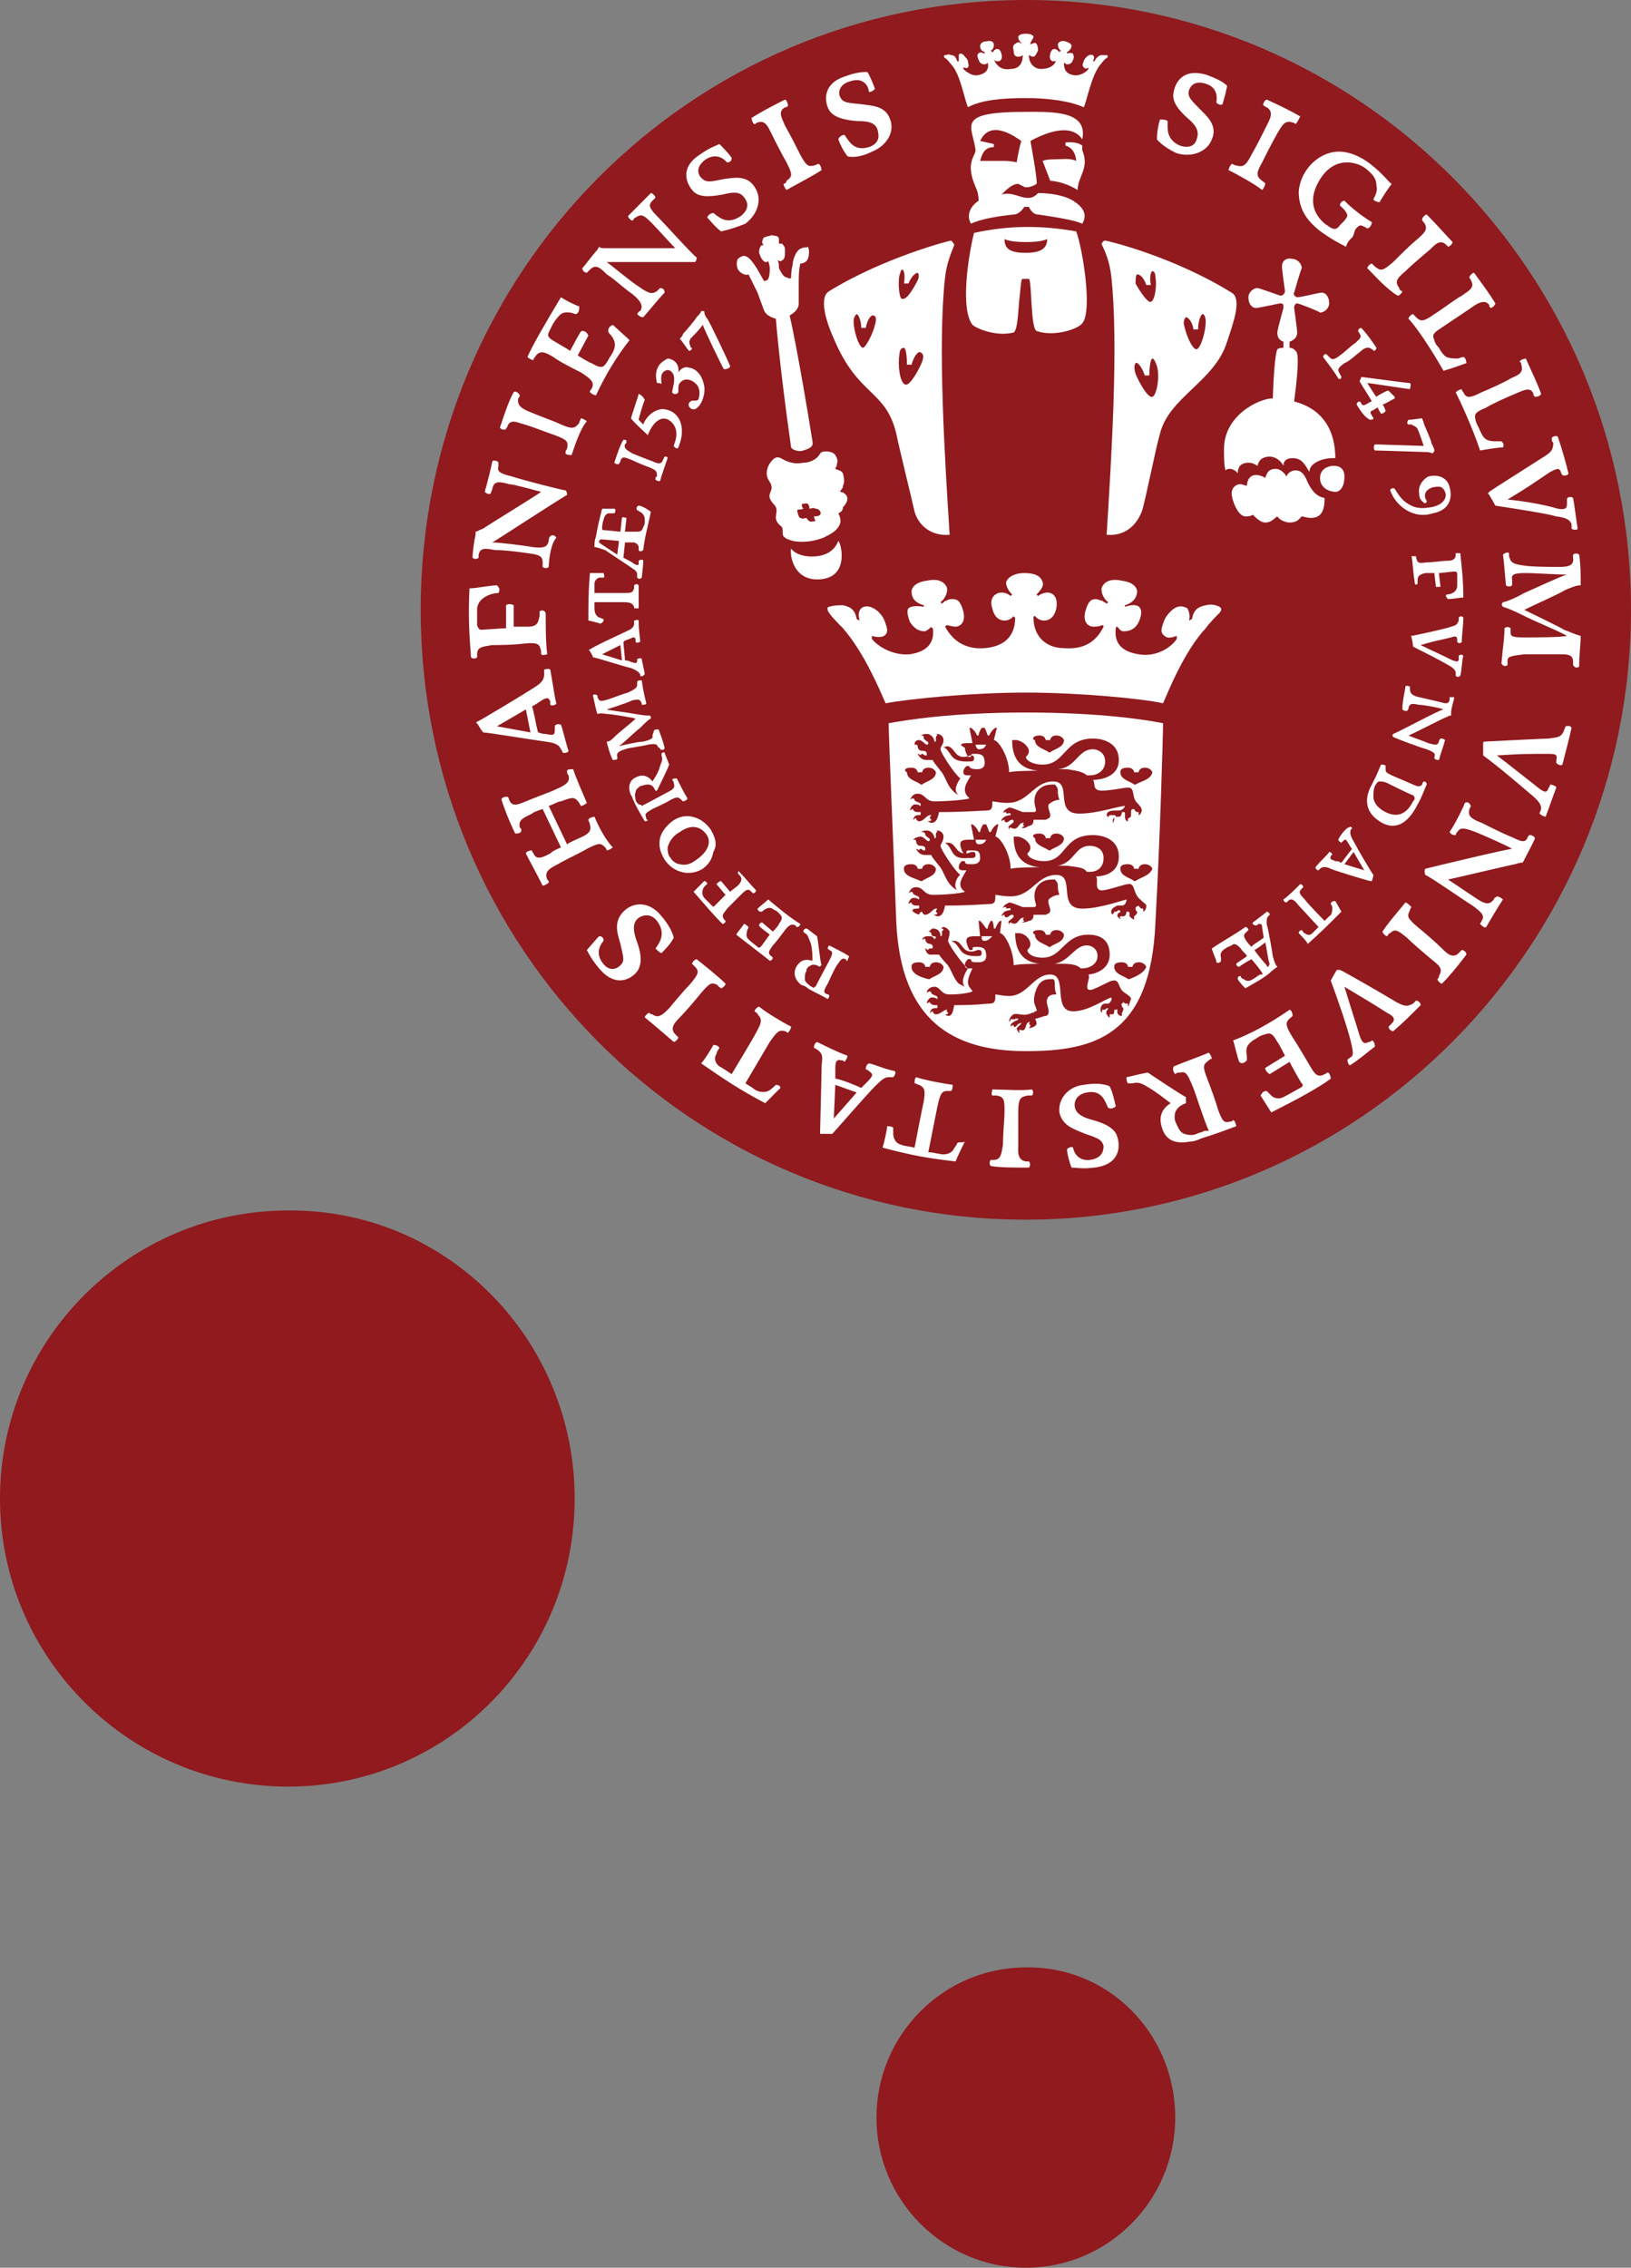 <svg width="82" height="114" viewBox="0 0 82 114" fill="none" xmlns="http://www.w3.org/2000/svg">
<rect x="0" y="0" width="82" height="114" fill="#808080" stroke="none"/>
<path d="M82 30.657C82 47.526 68.359 61.313 51.576 61.313C34.716 61.313 21.151 47.603 21.151 30.657C21.151 13.711 34.716 0 51.576 0C68.359 0 82 13.711 82 30.657ZM28.892 75.332C28.892 83.343 22.454 89.814 14.484 89.814C6.514 89.814 0 83.343 0 75.332C0 67.322 6.514 60.851 14.484 60.851C22.454 60.774 28.892 67.322 28.892 75.332ZM59.086 106.451C59.086 110.611 55.714 114 51.576 114C47.437 114 44.065 110.611 44.065 106.451C44.065 102.292 47.437 98.903 51.576 98.903C55.714 98.826 59.086 102.215 59.086 106.451Z" fill="#901A1E"/>
<path d="M71.271 29.347V29.193C71.271 28.962 71.348 28.885 71.654 28.808H72.114C72.114 28.885 72.191 29.424 72.191 29.501H72.421C72.421 29.424 72.344 28.885 72.344 28.808C72.421 28.808 73.034 28.731 73.11 28.731C73.187 28.731 73.264 28.731 73.264 28.885V29.424C73.264 29.809 72.88 29.887 72.727 29.887C72.65 29.963 72.727 30.041 72.804 30.117C73.034 30.117 73.34 30.041 73.57 30.041C73.57 29.116 73.493 28.577 73.417 27.807H73.187V27.884C73.187 28.115 73.034 28.192 72.727 28.192C72.497 28.192 72.114 28.269 71.731 28.269C71.271 28.346 71.271 28.269 71.194 28.038V27.961H70.965C71.041 28.346 71.041 28.808 71.118 29.193C71.118 29.424 71.194 29.424 71.271 29.347ZM37.092 43.905L37.168 43.982C37.322 44.136 37.322 44.291 37.092 44.522C37.015 44.599 36.785 44.753 36.708 44.83C36.632 44.753 36.325 44.367 36.249 44.291C36.172 44.291 36.095 44.367 36.019 44.445C36.095 44.522 36.402 44.907 36.478 44.984L35.942 45.523C35.865 45.6 35.865 45.6 35.789 45.523L35.406 45.138C35.176 44.83 35.406 44.522 35.559 44.445C35.559 44.367 35.482 44.291 35.406 44.291L34.869 44.83C35.482 45.523 35.789 45.908 36.325 46.447C36.402 46.447 36.478 46.37 36.478 46.293L36.402 46.216C36.249 45.985 36.402 45.908 36.555 45.677L37.245 44.984C37.551 44.676 37.628 44.676 37.781 44.83L37.858 44.907C37.935 44.907 38.011 44.83 38.011 44.753C37.705 44.445 37.475 44.136 37.168 43.828C37.168 43.751 37.092 43.828 37.092 43.905ZM71.424 32.428C72.191 32.197 72.344 32.197 72.957 32.043C73.187 31.966 73.264 31.966 73.264 32.197V32.274C73.34 32.351 73.417 32.351 73.493 32.274C73.493 31.889 73.57 31.504 73.57 31.042C73.493 30.965 73.417 30.965 73.34 31.042V31.196C73.264 31.35 73.264 31.427 72.957 31.504C72.804 31.581 71.041 31.966 70.965 31.966C70.888 31.966 70.965 31.966 70.965 32.043C70.965 32.043 71.041 32.351 71.041 32.505C71.654 32.813 72.421 33.199 72.804 33.43C73.11 33.584 73.187 33.738 73.187 33.815V33.969C73.264 34.046 73.34 34.046 73.417 33.969C73.493 33.738 73.493 33.199 73.57 32.968C73.493 32.891 73.417 32.891 73.34 32.968V33.122C73.34 33.276 73.264 33.276 73.034 33.199C72.421 32.891 71.884 32.659 71.424 32.428ZM66.52 17.947C66.52 17.87 66.596 17.793 66.673 17.793L66.826 17.947C66.98 18.101 67.056 18.101 67.363 17.87C67.593 17.716 67.976 17.331 68.129 17.254C68.282 17.1 68.512 16.946 68.359 16.792C68.359 16.715 68.282 16.715 68.282 16.638C68.282 16.561 68.359 16.484 68.436 16.484C68.742 16.792 69.049 17.254 69.202 17.485C69.202 17.562 69.125 17.639 69.049 17.639C69.049 17.562 68.972 17.562 68.972 17.562C68.819 17.408 68.589 17.485 68.436 17.639C68.129 17.87 67.823 18.178 67.593 18.255C67.286 18.486 67.209 18.564 67.363 18.795L67.439 18.949C67.439 19.026 67.363 19.103 67.286 19.026C67.056 18.64 66.75 18.255 66.52 17.947ZM33.183 24.186C33.107 24.186 33.03 24.186 32.953 24.109C32.953 24.032 32.953 23.955 33.03 23.955C33.03 23.724 33.03 23.647 32.647 23.493C32.417 23.416 31.88 23.185 31.727 23.108C31.497 23.031 31.267 22.877 31.191 23.185C31.191 23.262 31.114 23.262 31.114 23.339C31.037 23.339 30.961 23.339 30.884 23.262C31.037 22.8 31.191 22.338 31.344 22.107C31.421 22.107 31.497 22.107 31.497 22.184C31.497 22.261 31.497 22.261 31.421 22.338C31.344 22.569 31.574 22.646 31.804 22.8C32.187 22.954 32.57 23.108 32.8 23.185C33.107 23.339 33.26 23.339 33.337 23.108L33.413 22.954C33.49 22.954 33.566 22.954 33.566 23.031C33.49 23.262 33.26 23.878 33.183 24.186ZM68.206 20.335C68.206 20.258 68.282 20.181 68.359 20.181L68.436 20.258C68.436 20.335 68.512 20.412 68.665 20.335C68.819 20.258 68.895 20.181 68.972 20.181C68.895 20.027 68.589 19.565 68.359 19.18C68.359 19.103 68.436 19.026 68.436 18.949C68.512 18.949 70.735 19.257 70.888 19.257C70.965 19.334 70.888 19.488 70.888 19.565C70.811 19.565 68.895 19.257 68.742 19.257C68.895 19.488 69.125 19.873 69.202 19.95C69.278 19.873 69.585 19.719 69.738 19.642H69.815L70.121 19.95V20.027C69.968 20.104 69.585 20.335 69.508 20.335C69.585 20.412 69.662 20.643 69.662 20.643C69.662 20.72 69.508 20.797 69.432 20.797C69.432 20.797 69.278 20.566 69.278 20.489C69.202 20.489 69.049 20.643 68.972 20.643C68.819 20.72 68.972 20.874 68.972 20.874C68.972 20.951 69.049 20.951 69.049 21.028C69.049 21.105 68.895 21.105 68.895 21.105C68.665 21.028 68.436 20.72 68.206 20.335ZM69.125 22.646C69.049 22.569 69.049 22.415 69.125 22.338C69.202 22.338 71.424 22.415 71.578 22.415C71.501 22.184 71.348 21.722 71.271 21.568C71.194 21.413 71.041 21.413 70.965 21.337H70.811C70.735 21.337 70.735 21.182 70.811 21.105C70.965 21.105 71.424 21.028 71.501 21.028C71.501 21.105 71.578 21.182 71.578 21.259C71.578 21.337 71.961 22.107 71.961 22.261C72.037 22.415 72.114 22.569 72.114 22.646C72.114 22.723 72.037 22.723 72.037 22.8C71.884 22.723 71.731 22.723 71.654 22.723C71.578 22.723 69.355 22.646 69.125 22.646ZM36.708 18.409C36.708 18.486 36.555 18.564 36.402 18.564C36.325 18.486 35.406 16.561 35.329 16.33C35.176 16.561 34.869 16.869 34.716 17.023C34.639 17.177 34.639 17.254 34.716 17.408C34.716 17.485 34.716 17.485 34.793 17.485C34.793 17.562 34.716 17.639 34.639 17.639C34.563 17.562 34.256 17.1 34.179 17.023C34.256 16.946 34.333 16.869 34.333 16.792C34.409 16.715 34.946 16.099 35.023 15.945C35.099 15.868 35.252 15.713 35.252 15.636H35.406C35.406 15.79 35.482 15.945 35.559 16.022C35.636 16.099 36.632 18.178 36.708 18.409ZM69.892 24.649C69.892 24.572 70.045 24.495 70.121 24.572C70.275 24.803 70.428 25.111 70.811 25.342C71.194 25.573 71.501 25.573 71.961 25.496C72.421 25.419 72.804 25.111 72.65 24.726C72.497 24.34 72.191 24.495 72.037 24.495C71.578 24.649 71.578 24.957 71.731 25.188C71.731 25.265 71.654 25.342 71.578 25.265C71.501 25.188 71.348 25.111 71.348 24.803C71.271 24.34 71.654 24.032 71.808 23.955C72.421 23.801 72.804 24.109 72.88 24.495C73.034 25.034 72.88 25.65 72.037 25.804C71.118 26.112 70.198 25.496 69.892 24.649ZM71.578 39.284C71.578 39.284 71.501 39.361 71.501 39.438C71.424 39.515 71.348 39.592 71.041 39.438L69.968 38.976C69.662 38.822 69.662 38.822 69.662 38.59V38.514C69.662 38.437 69.508 38.437 69.432 38.437L69.202 38.976L68.972 39.438C68.665 39.977 68.512 40.747 69.355 41.286C70.045 41.749 70.735 41.518 71.271 40.439C71.501 40.054 71.578 39.746 71.731 39.438C71.731 39.284 71.578 39.284 71.578 39.284ZM71.118 40.131C71.118 40.208 71.118 40.208 71.041 40.285C70.735 40.901 70.275 41.132 69.662 40.824C69.202 40.593 69.049 40.285 69.049 40.054C69.049 39.9 69.049 39.669 69.125 39.515C69.202 39.361 69.278 39.284 69.355 39.284C69.432 39.284 69.585 39.284 69.738 39.361C69.738 39.361 70.965 39.977 71.041 39.977C71.118 40.054 71.118 40.054 71.118 40.131ZM66.903 45.446C66.98 45.523 66.98 45.6 66.98 45.677C66.98 45.754 66.98 45.985 66.826 46.062L66.596 46.293C66.596 46.293 65.753 45.446 65.6 45.215C65.293 44.907 65.293 44.83 65.447 44.676L65.523 44.599C65.523 44.522 65.447 44.445 65.37 44.445C65.14 44.676 64.757 45.061 64.527 45.215C64.527 45.292 64.604 45.369 64.68 45.369L64.757 45.292C64.91 45.138 65.064 45.215 65.293 45.523C65.447 45.677 66.29 46.601 66.29 46.601L65.983 46.909C65.83 47.063 65.677 46.986 65.6 46.909C65.523 46.909 65.523 46.832 65.447 46.755C65.37 46.755 65.293 46.832 65.293 46.909C65.37 46.986 65.677 47.295 65.753 47.449C66.443 46.832 66.826 46.447 67.439 45.831L67.133 45.292C66.98 45.292 66.903 45.369 66.903 45.446ZM67.286 42.211C67.286 42.288 67.439 42.365 67.439 42.365L67.516 42.288C67.669 42.134 67.669 42.211 67.823 42.442C67.899 42.596 67.976 42.673 67.976 42.673C67.899 42.75 67.516 43.289 67.439 43.366C67.363 43.366 67.363 43.289 67.133 43.289C66.98 43.212 66.826 43.212 66.903 43.058C66.903 42.981 66.98 42.981 66.98 42.981C66.98 42.904 66.903 42.827 66.826 42.827C66.75 42.981 66.443 43.212 66.136 43.597C66.136 43.674 66.213 43.751 66.29 43.751L66.366 43.674C66.52 43.52 66.75 43.597 66.903 43.674C67.056 43.751 68.819 44.291 68.895 44.291H68.972C68.972 44.291 69.049 44.059 69.049 43.982C68.972 43.905 68.206 42.596 68.052 42.288C67.823 41.903 67.899 41.826 67.899 41.749C67.899 41.672 67.976 41.672 67.976 41.672C67.976 41.595 67.899 41.518 67.823 41.595C67.669 41.595 67.286 42.134 67.286 42.211ZM68.589 43.751L67.593 43.443L68.052 42.827L68.589 43.751ZM30.348 31.119C30.271 31.119 30.194 31.042 30.118 31.042C29.965 30.965 29.888 30.811 29.888 30.58V30.272H31.344C31.727 30.272 31.804 30.349 31.88 30.503V30.58H32.11V29.424C32.034 29.347 31.957 29.347 31.88 29.424V29.578C31.804 29.809 31.727 29.809 31.344 29.809H29.888V29.347C29.888 29.116 30.118 29.039 30.118 29.039H30.348C30.424 28.962 30.348 28.885 30.348 28.808H29.658C29.581 29.732 29.581 30.272 29.581 31.196C29.658 31.196 30.194 31.35 30.194 31.35C30.348 31.273 30.348 31.196 30.348 31.119ZM32.264 33.122C32.187 33.045 32.11 33.122 32.034 33.122V33.199C32.034 33.353 31.957 33.353 31.727 33.276C31.574 33.199 31.497 33.199 31.421 33.199C31.421 33.045 31.344 32.428 31.344 32.274C31.421 32.197 31.421 32.197 31.651 32.12C31.804 32.043 31.957 31.966 31.957 32.197V32.274C32.034 32.351 32.11 32.274 32.187 32.274C32.187 32.12 32.11 31.735 32.11 31.196C32.034 31.119 31.957 31.196 31.88 31.196V31.35C31.88 31.581 31.651 31.658 31.497 31.735C31.344 31.812 29.658 32.582 29.658 32.659C29.581 32.659 29.581 32.659 29.658 32.736C29.658 32.736 29.811 32.968 29.811 33.045C29.965 33.045 31.344 33.507 31.727 33.584C32.11 33.738 32.11 33.815 32.187 33.892V33.969C32.264 34.046 32.34 33.969 32.417 33.892C32.417 33.815 32.264 33.199 32.264 33.122ZM30.271 32.891L31.191 32.428L31.267 33.199L30.271 32.891ZM35.712 41.672C35.482 41.364 35.176 41.132 34.793 41.055C34.486 40.978 34.103 41.055 33.796 41.286C33.49 41.517 33.26 41.826 33.183 42.134C33.107 42.519 33.183 42.827 33.413 43.212C33.873 43.905 34.716 44.059 35.329 43.674C35.636 43.443 35.789 43.212 35.865 42.827C36.095 42.442 35.942 42.057 35.712 41.672ZM35.023 43.212C34.716 43.443 34.486 43.52 34.179 43.443C34.026 43.443 33.796 43.289 33.72 43.135C33.566 42.981 33.566 42.75 33.566 42.596C33.643 42.288 33.873 41.98 34.179 41.826C34.716 41.441 35.176 41.518 35.482 41.903C35.865 42.365 35.482 42.904 35.023 43.212ZM40.234 46.447C40.234 46.524 40.157 46.601 40.08 46.601C40.08 46.601 40.004 46.601 40.004 46.524C39.85 46.447 39.697 46.447 39.467 46.755C39.237 47.063 39.008 47.372 38.854 47.526C38.701 47.757 38.548 47.911 38.778 48.065L38.854 48.142C38.854 48.219 38.778 48.296 38.701 48.296C38.318 47.988 37.705 47.526 37.015 46.986C37.092 46.832 37.322 46.601 37.398 46.447C37.475 46.447 37.551 46.524 37.628 46.601C37.628 46.678 37.551 46.755 37.551 46.832C37.551 46.909 37.475 47.063 37.628 47.218C37.781 47.372 38.011 47.526 38.088 47.603C38.164 47.68 38.241 47.603 38.241 47.603C38.318 47.526 38.624 47.063 38.701 46.986C38.624 46.909 38.164 46.601 38.164 46.524C38.164 46.447 38.241 46.37 38.318 46.37C38.394 46.447 38.778 46.755 38.854 46.832C38.854 46.832 39.161 46.524 39.161 46.447C39.391 46.139 39.314 46.062 39.161 45.908C39.084 45.831 39.008 45.754 38.931 45.754C38.778 45.6 38.624 45.6 38.394 45.754C38.318 45.831 38.318 45.831 38.241 45.831C38.164 45.831 38.088 45.754 38.088 45.677C38.164 45.6 38.548 45.292 38.624 45.215C39.084 45.6 39.621 46.062 40.234 46.447ZM32.877 36.742C32.877 36.665 33.03 36.665 33.107 36.665C33.26 37.05 33.337 37.281 33.413 37.589C33.413 37.666 33.337 37.743 33.183 37.666C33.183 37.589 33.183 37.589 33.107 37.589C33.03 37.435 33.03 37.358 32.57 37.435C32.34 37.512 31.574 37.589 31.421 37.666C31.191 37.743 30.961 37.82 31.037 38.051V38.128C31.037 38.205 30.884 38.205 30.808 38.205C30.654 37.897 30.578 37.589 30.501 37.281C30.654 37.281 30.731 37.204 30.884 37.05C31.114 36.819 31.727 36.357 31.957 36.126C31.727 36.049 30.654 35.895 30.578 35.895C30.424 35.895 30.194 35.818 30.041 35.895C29.965 35.74 29.888 35.278 29.811 34.97C29.811 34.893 29.965 34.893 30.041 34.97V35.047C30.118 35.201 30.118 35.278 30.424 35.201C30.731 35.124 31.267 34.893 31.574 34.816C31.88 34.662 32.034 34.585 32.034 34.431V34.277C32.034 34.2 32.187 34.2 32.264 34.2C32.34 34.739 32.417 35.047 32.493 35.355C32.493 35.432 32.34 35.432 32.264 35.432V35.355C32.187 35.201 32.187 35.124 31.804 35.201C31.497 35.355 30.731 35.587 30.501 35.663C30.808 35.74 31.574 35.818 31.957 35.895C32.417 35.972 32.493 35.972 32.647 35.972C32.723 35.972 32.723 36.049 32.723 36.126C32.647 36.126 32.417 36.357 32.187 36.588C31.88 36.819 31.267 37.435 31.114 37.512C31.421 37.435 32.11 37.281 32.34 37.281C32.647 37.204 32.877 37.127 32.8 36.973M70.658 34.508C70.735 34.431 70.811 34.508 70.888 34.508V34.662C70.888 34.816 70.965 34.97 71.348 35.047C71.654 35.124 72.037 35.201 72.344 35.278C72.65 35.355 72.804 35.432 72.88 35.201V35.047H73.11C73.11 35.201 72.957 35.587 72.957 35.818V35.972C72.88 35.972 72.88 35.972 72.727 36.049C72.65 36.049 71.041 36.896 70.811 36.973C70.965 37.05 71.654 37.281 71.808 37.358C72.114 37.435 72.267 37.512 72.344 37.281C72.344 37.281 72.344 37.204 72.421 37.127C72.497 37.127 72.574 37.127 72.65 37.204C72.574 37.512 72.421 37.897 72.344 38.205C72.267 38.205 72.191 38.205 72.114 38.128V38.051C72.191 37.897 72.114 37.82 71.731 37.666C71.424 37.589 70.198 37.127 70.045 37.05C70.045 37.05 69.968 36.973 70.045 36.896C70.428 36.742 72.421 35.663 72.574 35.663C72.421 35.587 71.578 35.432 71.348 35.432C70.965 35.355 70.888 35.355 70.811 35.587C70.811 35.663 70.811 35.663 70.735 35.74C70.658 35.74 70.581 35.74 70.505 35.663C70.505 35.201 70.658 34.662 70.658 34.508ZM29.888 27.499C29.965 27.499 30.194 27.576 30.424 27.653L31.804 28.577C32.034 28.731 32.034 28.808 32.034 28.885V29.039C32.11 29.116 32.187 29.116 32.264 29.039C32.264 28.962 32.34 28.5 32.34 28.192C32.34 28.115 32.187 28.115 32.11 28.192V28.346C32.11 28.423 32.034 28.423 31.88 28.346C31.804 28.269 31.497 28.115 31.344 28.038C31.344 27.961 31.421 27.345 31.421 27.268H31.88C32.11 27.345 32.11 27.499 32.11 27.499V27.653C32.11 27.73 32.264 27.73 32.34 27.653C32.417 26.959 32.57 26.497 32.723 25.727C32.417 25.496 32.187 25.419 32.11 25.419C32.034 25.419 31.957 25.573 32.034 25.65C32.11 25.65 32.11 25.727 32.187 25.727C32.417 25.881 32.417 26.035 32.417 26.189C32.417 26.343 32.417 26.343 32.34 26.497C32.264 26.728 32.187 26.728 31.957 26.728H31.421L31.497 26.035C31.421 26.035 31.344 25.958 31.267 26.035L31.191 26.728C31.114 26.728 30.501 26.651 30.348 26.651C30.271 26.651 30.271 26.574 30.271 26.574C30.271 26.497 30.271 26.343 30.348 26.112C30.424 25.804 30.578 25.804 30.654 25.804H30.884C30.961 25.727 30.961 25.573 30.884 25.573H30.271C30.118 26.189 30.041 26.497 29.965 26.959C29.888 27.191 29.888 27.268 29.888 27.499C29.811 27.499 29.811 27.499 29.888 27.499ZM30.118 27.191L30.194 27.113C30.348 27.113 31.037 27.191 31.114 27.191C31.114 27.345 31.037 27.73 31.037 27.884C30.808 27.73 30.194 27.345 30.118 27.268V27.191ZM64.221 48.604C64.144 48.527 64.067 48.373 63.991 48.065C63.991 47.988 63.761 46.678 63.684 46.447C63.684 46.216 63.684 46.139 63.761 46.062L63.837 45.985C63.837 45.908 63.761 45.831 63.684 45.831C63.608 45.908 63.301 46.139 62.994 46.37C62.918 46.447 63.071 46.524 63.148 46.524C63.224 46.524 63.224 46.447 63.301 46.447C63.378 46.447 63.454 46.447 63.454 46.601C63.454 46.678 63.531 47.063 63.531 47.141C63.454 47.218 62.918 47.526 62.918 47.603C62.918 47.603 62.688 47.372 62.611 47.218C62.458 46.986 62.611 46.909 62.688 46.832L62.764 46.755C62.764 46.678 62.688 46.601 62.611 46.601C62.075 46.986 61.615 47.218 60.925 47.68C61.002 47.988 61.155 48.219 61.155 48.373C61.232 48.45 61.385 48.373 61.385 48.296V48.142C61.308 47.911 61.462 47.757 61.615 47.68C61.692 47.603 61.768 47.603 61.922 47.526C62.075 47.372 62.228 47.526 62.381 47.68C62.458 47.834 62.688 47.988 62.688 48.065C62.611 48.142 62.228 48.373 62.151 48.45C62.151 48.527 62.228 48.604 62.305 48.604C62.381 48.527 62.764 48.296 62.918 48.219C62.994 48.296 63.378 48.758 63.454 48.912C63.531 48.989 63.454 48.989 63.378 48.989C63.301 48.989 63.148 49.143 62.994 49.22C62.764 49.374 62.611 49.297 62.535 49.22C62.458 49.22 62.381 49.143 62.381 49.066C62.228 49.066 62.228 49.143 62.228 49.22C62.305 49.374 62.535 49.605 62.611 49.682C63.148 49.374 63.454 49.22 63.837 48.912C63.914 48.835 63.991 48.758 64.221 48.604C64.221 48.604 64.221 48.681 64.221 48.604ZM63.761 48.604C63.761 48.604 63.684 48.604 63.684 48.527C63.608 48.45 63.148 47.911 63.071 47.757C63.224 47.68 63.531 47.449 63.608 47.372C63.684 47.603 63.761 48.373 63.837 48.45L63.761 48.604ZM32.264 40.516C32.723 40.285 33.413 39.9 33.566 39.823C33.873 39.669 33.95 39.592 33.873 39.361C33.873 39.361 33.873 39.284 33.796 39.207C33.796 39.13 33.95 39.13 34.026 39.13C34.179 39.438 34.409 39.9 34.563 40.131C34.563 40.208 34.409 40.285 34.333 40.285L34.256 40.208C34.103 40.054 34.026 40.054 33.72 40.208C33.49 40.362 32.953 40.593 32.8 40.67C32.417 40.901 32.417 40.901 32.493 41.132C32.493 41.209 32.493 41.209 32.57 41.209C32.57 41.286 32.417 41.286 32.417 41.286C32.187 40.901 31.88 40.362 31.88 40.285C31.804 40.208 31.804 40.054 31.727 39.977C31.574 39.669 31.574 39.207 32.034 39.053C32.34 38.899 32.647 39.053 32.8 39.284C32.953 39.053 33.107 38.822 33.183 38.514C33.26 38.282 33.337 38.205 33.26 37.974V37.897C33.26 37.82 33.413 37.82 33.413 37.82C33.413 37.897 33.566 38.205 33.643 38.437C33.566 38.668 33.107 39.592 33.03 39.746H32.953C32.877 39.592 32.8 39.438 32.57 39.438C32.417 39.438 32.264 39.515 32.187 39.515C32.11 39.592 31.957 39.669 31.957 39.823C31.88 39.977 31.957 40.131 31.957 40.208C31.957 40.285 32.034 40.362 32.11 40.439C32.264 40.439 32.264 40.516 32.264 40.516ZM41 49.605C41.23 49.143 41.613 48.45 41.69 48.296C41.843 47.988 41.92 47.834 41.69 47.757L41.613 47.68C41.613 47.603 41.69 47.526 41.69 47.526C41.996 47.68 42.456 47.911 42.686 48.065C42.686 48.142 42.609 48.219 42.609 48.296C42.533 48.296 42.533 48.296 42.533 48.219C42.303 48.142 42.303 48.219 42.073 48.527C41.92 48.758 41.69 49.297 41.613 49.451C41.383 49.837 41.383 49.913 41.613 49.99C41.613 49.99 41.69 49.99 41.69 50.068C41.69 50.145 41.613 50.222 41.613 50.222C41.23 49.99 40.694 49.759 40.617 49.682C40.54 49.605 40.387 49.528 40.31 49.528C40.08 49.374 39.774 48.989 40.08 48.527C40.31 48.219 40.54 48.219 40.847 48.296C40.847 48.065 40.847 47.757 40.77 47.449C40.617 47.063 40.617 46.986 40.464 46.909L40.387 46.832C40.387 46.755 40.464 46.678 40.54 46.678C40.617 46.678 40.847 46.909 41.077 47.063C41.153 47.372 41.23 48.373 41.307 48.527C41.307 48.527 41.23 48.527 41.23 48.604C41.077 48.527 40.923 48.45 40.77 48.527C40.617 48.604 40.54 48.681 40.54 48.835C40.464 48.912 40.464 49.066 40.464 49.22C40.464 49.374 40.617 49.451 40.694 49.528C40.77 49.605 40.847 49.605 40.923 49.682C40.923 49.605 40.923 49.605 41 49.605ZM33.873 22.415C33.873 22.338 34.256 21.645 33.72 21.182C33.26 20.797 32.8 21.259 32.57 21.876C32.417 21.722 31.804 21.182 31.727 21.028C31.727 20.951 32.11 19.873 32.11 19.796C32.264 19.873 32.34 19.95 32.417 20.104C32.34 20.258 32.11 21.028 32.11 21.105L32.34 21.337C32.417 21.105 32.723 20.643 33.26 20.566C34.103 20.566 34.563 21.413 34.103 22.492C34.103 22.569 33.95 22.569 33.873 22.415ZM33.03 19.257C33.03 19.18 32.877 18.795 33.107 18.409C33.183 18.255 33.413 18.101 33.566 18.024C33.72 18.024 34.179 18.178 34.103 18.718C34.256 18.486 34.486 18.409 34.639 18.486C34.716 18.486 35.252 18.564 35.406 19.411C35.482 19.95 35.176 20.489 34.946 20.566C34.716 20.643 34.486 20.335 34.716 20.181C34.792 20.104 34.946 20.181 35.099 20.104C35.176 19.95 35.252 19.488 34.946 19.257C34.792 19.103 34.409 18.949 34.179 19.257C34.103 19.334 34.103 19.488 34.103 19.719C34.026 19.873 33.796 19.796 33.796 19.719C33.796 19.565 33.95 19.18 33.873 18.872C33.796 18.64 33.566 18.486 33.337 18.718C33.183 18.872 33.26 19.18 33.26 19.334C33.26 19.257 33.107 19.257 33.03 19.257ZM61.768 8.55C61.768 8.473 61.845 8.319 61.922 8.242C61.998 8.242 62.075 8.319 62.151 8.319C62.458 8.396 62.611 8.396 62.918 7.78C63.148 7.395 63.531 6.624 63.684 6.316C63.837 6.008 64.067 5.623 63.684 5.392C63.608 5.392 63.608 5.315 63.531 5.315C63.454 5.238 63.608 5.007 63.684 5.007C64.374 5.315 64.987 5.623 65.37 5.854C65.293 6.008 65.217 6.162 65.14 6.239C65.064 6.162 64.987 6.162 64.987 6.162C64.604 6.008 64.451 6.316 64.221 6.701C63.914 7.241 63.608 7.857 63.454 8.165C63.148 8.704 63.148 8.858 63.454 9.089C63.531 9.166 63.608 9.166 63.608 9.243C63.608 9.32 63.531 9.474 63.454 9.551C63.071 9.243 62.228 8.781 61.768 8.55ZM68.742 13.48C68.742 13.403 68.895 13.249 68.972 13.249L69.125 13.403C69.432 13.634 69.508 13.634 70.045 13.172C70.351 12.864 70.965 12.247 71.271 12.016C71.501 11.785 71.884 11.554 71.578 11.169C71.501 11.092 71.501 11.092 71.501 11.015C71.501 10.938 71.654 10.784 71.731 10.784C72.267 11.323 72.727 11.862 73.034 12.17C73.034 12.247 72.88 12.401 72.804 12.401L72.727 12.324C72.421 12.016 72.191 12.247 71.884 12.555C71.424 12.941 70.888 13.403 70.658 13.634C70.198 14.019 70.121 14.173 70.351 14.481C70.351 14.558 70.428 14.635 70.505 14.635C70.505 14.712 70.351 14.866 70.275 14.866C69.738 14.558 69.125 13.865 68.742 13.48ZM70.658 45.369C70.735 45.369 70.888 45.523 70.965 45.6C70.888 45.677 70.888 45.754 70.888 45.754C70.735 46.062 70.735 46.139 71.271 46.601C71.654 46.909 72.267 47.449 72.497 47.68C72.727 47.911 73.034 48.219 73.34 47.911L73.493 47.757C73.57 47.757 73.723 47.834 73.723 47.988C73.264 48.604 72.804 49.143 72.497 49.451C72.421 49.451 72.267 49.297 72.267 49.22C72.344 49.143 72.344 49.143 72.344 49.066C72.574 48.681 72.344 48.527 71.961 48.219C71.501 47.834 70.965 47.372 70.735 47.141C70.275 46.755 70.121 46.678 69.892 46.909C69.815 46.909 69.815 46.986 69.738 47.063C69.662 47.063 69.508 46.909 69.508 46.832C69.738 46.447 70.351 45.754 70.658 45.369ZM51.882 54.766C51.959 54.843 51.959 54.997 51.882 55.074H51.652C51.346 55.151 51.193 55.151 51.193 55.922V57.539C51.193 57.847 51.116 58.309 51.576 58.386H51.729C51.806 58.464 51.806 58.617 51.729 58.695C50.963 58.695 50.273 58.695 49.813 58.617C49.736 58.541 49.736 58.386 49.813 58.309H49.966C50.35 58.309 50.35 57.924 50.426 57.539C50.426 56.923 50.503 56.23 50.503 55.922C50.503 55.305 50.503 55.151 50.12 55.074H49.89C49.813 54.997 49.89 54.843 49.89 54.766C50.426 54.766 51.346 54.843 51.882 54.766ZM36.478 49.451C36.478 49.528 36.325 49.682 36.249 49.682C36.172 49.605 36.095 49.605 36.095 49.528C35.789 49.374 35.712 49.374 35.252 49.913C34.946 50.299 34.409 50.915 34.179 51.146C33.95 51.377 33.643 51.685 33.95 51.993L34.103 52.147C34.103 52.224 33.95 52.378 33.873 52.378C33.337 51.916 32.8 51.454 32.417 51.146C32.417 51.069 32.57 50.915 32.647 50.915C32.723 50.992 32.723 50.992 32.8 50.992C33.107 51.223 33.337 50.992 33.643 50.684C34.026 50.222 34.486 49.682 34.716 49.451C35.099 48.989 35.176 48.835 34.946 48.604L34.793 48.45C34.793 48.373 34.946 48.219 35.023 48.219C35.406 48.527 36.095 49.066 36.478 49.451ZM28.738 22.877C28.662 22.877 28.508 22.877 28.432 22.8C28.432 22.723 28.432 22.646 28.508 22.569C28.585 22.184 28.508 22.107 27.895 21.876C27.436 21.722 26.669 21.413 26.363 21.337C26.056 21.259 25.673 21.028 25.52 21.413C25.52 21.491 25.443 21.491 25.443 21.568C25.366 21.645 25.137 21.568 25.137 21.491C25.366 20.797 25.596 20.104 25.826 19.719C25.903 19.642 26.056 19.719 26.133 19.873C26.133 19.95 26.056 20.027 26.056 20.027C25.98 20.412 26.286 20.566 26.669 20.72C27.206 20.951 27.895 21.182 28.202 21.337C28.738 21.568 28.892 21.568 29.122 21.259C29.122 21.182 29.198 21.105 29.198 21.028C29.275 21.028 29.428 21.105 29.505 21.182C29.198 21.491 28.892 22.415 28.738 22.877ZM72.574 18.64C71.961 17.562 71.194 16.407 70.811 16.022C70.811 15.945 70.965 15.79 71.041 15.79L71.194 15.945C71.424 16.176 71.578 16.176 72.114 15.79C72.497 15.559 73.187 15.02 73.493 14.866C73.8 14.635 74.183 14.481 73.953 14.096C73.953 14.019 73.877 14.019 73.877 13.942C73.877 13.865 74.03 13.711 74.107 13.711C74.566 14.327 74.95 14.866 75.18 15.251C75.18 15.328 75.026 15.482 74.95 15.482C74.873 15.405 74.873 15.405 74.873 15.328C74.643 15.02 74.26 15.251 73.953 15.482L72.574 16.407C72.114 16.715 71.961 16.792 72.114 17.1C72.114 17.177 72.191 17.331 72.344 17.485C72.421 17.639 72.574 17.87 72.727 17.947C72.88 18.024 73.187 18.024 73.264 18.024C73.34 18.024 73.493 17.947 73.57 17.947C73.647 17.947 73.723 18.101 73.723 18.255C73.493 18.332 73.11 18.486 72.574 18.64ZM74.413 22.646C74.03 21.491 73.417 20.181 73.187 19.719C73.264 19.642 73.417 19.565 73.493 19.565C73.493 19.642 73.57 19.719 73.57 19.719C73.723 20.027 73.877 20.027 74.49 19.719C74.873 19.565 75.716 19.18 75.946 19.026C76.252 18.872 76.635 18.795 76.482 18.332C76.482 18.255 76.482 18.255 76.406 18.178C76.406 18.101 76.635 18.024 76.712 18.024C77.019 18.718 77.325 19.334 77.478 19.796C77.478 19.873 77.325 19.95 77.172 19.95C77.095 19.873 77.095 19.873 77.095 19.796C76.942 19.411 76.559 19.642 76.176 19.796C75.639 20.027 75.103 20.258 74.72 20.489C74.183 20.72 74.107 20.797 74.183 21.105C74.183 21.182 74.26 21.337 74.337 21.491C74.413 21.645 74.49 21.876 74.643 22.03C74.796 22.184 75.103 22.184 75.18 22.184H75.486C75.563 22.261 75.639 22.338 75.563 22.492C75.333 22.492 74.873 22.569 74.413 22.646ZM58.166 7.009C58.166 6.624 58.243 6.239 58.32 6.008C58.396 6.008 58.626 6.008 58.703 6.085C58.703 6.47 58.626 7.009 59.316 7.318C59.776 7.472 60.082 7.318 60.159 7.009C60.312 6.624 60.159 6.316 59.699 5.931C59.009 5.315 58.933 4.93 59.009 4.622C59.086 4.159 59.469 3.389 60.695 3.774C61.308 4.005 61.538 4.159 61.692 4.314C61.692 4.391 61.538 5.007 61.462 5.238C61.385 5.315 61.232 5.238 61.155 5.161C61.155 5.084 61.308 4.468 60.695 4.236C60.082 4.005 59.852 4.314 59.776 4.545C59.699 4.853 59.852 5.007 60.312 5.469C60.695 5.854 61.232 6.316 60.925 7.009C60.695 7.626 59.929 7.934 59.163 7.703C58.473 7.395 58.166 7.009 58.166 7.009ZM55.791 54.612C55.944 54.92 56.021 55.305 56.097 55.614C56.021 55.691 55.867 55.768 55.714 55.691C55.561 55.382 55.407 54.766 54.641 54.92C54.181 54.997 54.028 55.305 54.028 55.536C54.028 55.922 54.335 56.153 54.948 56.307C55.791 56.538 56.097 56.846 56.174 57.154C56.327 57.616 56.327 58.541 55.024 58.695C54.411 58.772 54.105 58.695 53.875 58.695C53.798 58.541 53.645 58.001 53.645 57.77C53.721 57.693 53.875 57.616 53.951 57.693C53.951 57.77 54.105 58.386 54.794 58.309C55.407 58.232 55.484 57.847 55.484 57.616C55.407 57.308 55.254 57.231 54.565 57C54.028 56.769 53.415 56.615 53.262 55.922C53.185 55.228 53.721 54.612 54.488 54.535C55.407 54.381 55.791 54.612 55.791 54.612ZM33.873 47.141C33.72 47.449 33.413 47.757 33.26 47.911C33.183 47.911 33.03 47.757 32.953 47.68C33.183 47.372 33.49 46.909 33.03 46.293C32.723 45.908 32.34 45.985 32.11 46.139C31.804 46.37 31.804 46.755 32.034 47.372C32.34 48.219 32.187 48.604 32.034 48.835C31.727 49.22 30.961 49.682 30.118 48.681C29.735 48.219 29.581 47.911 29.505 47.757C29.581 47.68 29.965 47.218 30.118 47.063C30.271 47.063 30.348 47.141 30.348 47.295C30.271 47.372 29.888 47.834 30.271 48.373C30.654 48.912 31.037 48.681 31.191 48.527C31.421 48.296 31.344 48.142 31.191 47.449C31.037 46.909 30.808 46.293 31.421 45.754C31.957 45.292 32.723 45.369 33.26 46.062C33.796 46.678 33.873 47.141 33.873 47.141ZM39.544 9.551C39.467 9.474 39.391 9.32 39.391 9.243C39.467 9.243 39.544 9.166 39.544 9.089C39.85 8.858 39.85 8.781 39.544 8.165C39.314 7.78 38.931 7.009 38.778 6.701C38.624 6.393 38.471 6.008 38.088 6.162C38.011 6.162 38.011 6.239 37.935 6.239C37.858 6.239 37.781 6.008 37.781 5.931C38.394 5.546 39.008 5.238 39.467 5.007C39.544 5.007 39.621 5.238 39.621 5.315C39.544 5.392 39.544 5.392 39.467 5.392C39.084 5.623 39.314 5.931 39.467 6.316C39.774 6.855 40.08 7.472 40.234 7.78C40.54 8.319 40.617 8.396 40.923 8.319C41 8.319 41.077 8.242 41.153 8.242C41.23 8.242 41.307 8.473 41.307 8.55C40.847 8.858 40.08 9.243 39.544 9.551ZM42.609 7.857C42.38 7.549 42.226 7.241 42.15 7.009C42.15 6.932 42.303 6.778 42.456 6.778C42.686 7.086 42.916 7.626 43.682 7.395C44.142 7.241 44.219 6.932 44.142 6.624C44.065 6.162 43.682 6.085 43.069 6.085C42.15 6.008 41.843 5.777 41.69 5.546C41.46 5.161 41.307 4.236 42.456 3.851C43.069 3.62 43.376 3.62 43.606 3.62C43.682 3.697 43.912 4.236 43.989 4.468C43.912 4.545 43.836 4.622 43.682 4.622C43.682 4.391 43.452 3.851 42.763 4.082C42.15 4.236 42.15 4.699 42.226 4.853C42.38 5.161 42.533 5.161 43.299 5.238C43.836 5.315 44.525 5.315 44.755 6.008C44.985 6.624 44.602 7.318 43.836 7.626C43.069 8.011 42.609 7.857 42.609 7.857ZM36.249 11.631C35.942 11.4 35.712 11.092 35.559 10.938C35.559 10.861 35.712 10.707 35.865 10.707C36.172 10.938 36.555 11.323 37.245 10.861C37.628 10.553 37.628 10.245 37.475 10.014C37.245 9.628 36.938 9.628 36.325 9.782C35.482 9.936 35.099 9.859 34.869 9.628C34.563 9.32 34.103 8.473 35.176 7.78C35.712 7.395 36.019 7.318 36.172 7.241C36.249 7.318 36.632 7.703 36.785 7.934C36.785 8.088 36.708 8.165 36.555 8.165C36.478 8.088 36.095 7.626 35.482 8.011C34.946 8.396 35.099 8.781 35.252 8.935C35.482 9.166 35.636 9.166 36.325 9.012C36.862 8.935 37.551 8.781 37.935 9.397C38.318 9.936 38.164 10.707 37.475 11.246C36.708 11.554 36.249 11.631 36.249 11.631ZM73.647 40.362C73.8 40.285 73.877 40.362 73.953 40.516L73.877 40.67C73.8 40.978 73.877 41.132 74.49 41.364C74.95 41.595 75.563 41.903 75.946 42.057C76.329 42.211 76.635 42.442 76.789 42.134C76.789 42.057 76.865 42.057 76.865 41.98C76.942 41.98 77.095 41.98 77.172 42.134C77.095 42.365 76.789 42.904 76.635 43.212C76.635 43.289 76.559 43.289 76.559 43.366C76.482 43.366 76.406 43.366 76.176 43.443C76.099 43.443 73.187 44.136 72.804 44.214L74.183 45.138C74.643 45.446 74.873 45.523 75.103 45.215C75.103 45.138 75.18 45.138 75.256 45.061C75.333 45.061 75.486 45.138 75.563 45.215C75.256 45.677 74.95 46.216 74.72 46.601C74.643 46.678 74.49 46.524 74.413 46.447C74.413 46.37 74.49 46.37 74.49 46.293C74.643 46.062 74.566 45.908 74.03 45.523C73.647 45.292 71.884 44.059 71.654 43.982C71.654 43.905 71.578 43.828 71.654 43.674C72.267 43.52 75.793 42.673 76.022 42.673C75.793 42.519 74.566 41.98 74.183 41.826C73.57 41.595 73.417 41.595 73.264 41.826C73.187 41.903 73.187 41.98 73.187 41.98C73.11 41.98 72.957 41.98 72.88 41.826C73.187 41.364 73.57 40.593 73.647 40.362ZM27.589 28.5C27.512 28.577 27.359 28.577 27.282 28.5V28.269C27.282 27.961 27.129 27.884 26.516 27.807C25.98 27.73 25.366 27.653 24.907 27.653C24.447 27.576 24.14 27.499 24.064 27.884V28.038C23.987 28.115 23.834 28.115 23.757 28.038C23.757 27.807 23.834 27.191 23.91 26.882V26.728C23.987 26.728 24.064 26.651 24.294 26.574C24.37 26.497 26.899 24.957 27.206 24.726C26.899 24.649 25.826 24.34 25.596 24.34C25.06 24.186 24.83 24.186 24.753 24.572C24.753 24.649 24.677 24.726 24.677 24.803C24.6 24.88 24.447 24.803 24.37 24.726C24.523 24.186 24.677 23.57 24.753 23.185C24.83 23.108 25.06 23.185 25.06 23.262V23.416C24.983 23.724 25.137 23.801 25.75 23.955C26.209 24.109 28.279 24.649 28.432 24.649C28.508 24.726 28.508 24.803 28.508 24.88C27.972 25.188 24.907 27.191 24.753 27.268C25.06 27.268 26.363 27.422 26.746 27.499C27.359 27.576 27.512 27.499 27.589 27.191C27.589 27.113 27.589 27.037 27.665 26.959C27.742 26.882 27.895 26.882 27.972 27.037C27.665 27.345 27.589 28.269 27.589 28.5ZM32.34 15.945C32.187 15.945 32.11 15.868 32.034 15.79C32.034 15.79 32.11 15.636 32.187 15.636C32.34 15.405 32.264 15.174 31.804 14.789C31.344 14.481 30.884 14.019 30.501 13.788C30.194 13.48 29.965 13.249 29.658 13.557L29.505 13.711C29.428 13.711 29.275 13.634 29.275 13.48C29.428 13.326 29.811 12.787 30.041 12.555C30.041 12.478 30.118 12.478 30.118 12.401C30.194 12.478 30.271 12.478 30.501 12.478H33.95C33.72 12.247 33.03 11.477 32.8 11.246C32.417 10.861 32.264 10.707 31.957 10.938C31.88 10.938 31.88 11.015 31.804 11.092C31.727 11.092 31.574 10.938 31.574 10.861L32.723 9.705C32.8 9.705 32.953 9.859 32.953 9.936L32.8 10.091C32.57 10.322 32.647 10.476 33.107 10.938C33.413 11.246 34.869 12.864 35.023 12.941C35.023 13.018 35.023 13.095 34.946 13.172H30.501C30.731 13.326 31.727 14.173 32.11 14.404C32.647 14.789 32.8 14.789 33.03 14.635L33.183 14.481C33.337 14.481 33.413 14.558 33.413 14.712C33.107 15.02 32.493 15.79 32.34 15.945ZM29.888 41.055C29.811 41.055 29.581 41.132 29.581 41.209C29.581 41.286 29.658 41.364 29.658 41.441C29.735 41.749 29.658 41.903 29.122 42.134C28.968 42.211 28.738 42.288 28.508 42.442L27.589 40.516C27.819 40.439 28.049 40.285 28.202 40.285C28.815 40.054 28.892 40.054 29.122 40.362C29.122 40.439 29.198 40.439 29.198 40.516C29.275 40.516 29.428 40.439 29.505 40.362C29.275 39.823 28.968 39.13 28.815 38.667C28.738 38.667 28.508 38.667 28.508 38.745C28.508 38.822 28.508 38.899 28.585 38.976C28.662 39.284 28.508 39.438 27.972 39.669C27.665 39.823 26.976 40.054 26.439 40.285C26.056 40.439 25.75 40.593 25.596 40.208C25.596 40.208 25.596 40.131 25.52 40.054C25.443 40.054 25.213 40.054 25.213 40.208C25.366 40.67 25.596 41.286 25.903 41.903C25.98 41.903 26.209 41.903 26.209 41.749C26.209 41.672 26.209 41.672 26.133 41.595C26.056 41.209 26.286 41.132 26.746 40.901C26.823 40.824 27.052 40.747 27.282 40.67L28.202 42.596C28.049 42.673 27.819 42.75 27.665 42.904C27.359 43.058 26.976 43.289 26.823 42.904C26.823 42.904 26.746 42.827 26.746 42.75C26.593 42.75 26.439 42.827 26.439 42.904C26.669 43.366 26.976 43.905 27.282 44.522C27.359 44.522 27.512 44.445 27.589 44.367C27.589 44.291 27.589 44.291 27.512 44.214C27.359 43.828 27.589 43.674 28.049 43.443C28.279 43.289 29.122 42.904 29.505 42.673C30.118 42.365 30.194 42.365 30.424 42.596C30.424 42.596 30.501 42.673 30.501 42.75C30.578 42.75 30.731 42.673 30.808 42.596C30.424 42.211 30.041 41.441 29.888 41.055ZM67.976 11.939C67.823 12.093 67.746 12.17 67.669 12.401C67.363 12.247 66.903 12.016 66.29 11.554C65.83 11.169 65.293 10.63 65.293 9.628C65.37 8.781 65.907 8.088 66.596 7.78C67.439 7.395 68.282 7.78 68.895 8.242C69.585 8.781 69.815 9.166 69.968 9.243C69.738 9.551 69.585 9.782 69.355 10.168C69.278 10.168 69.049 10.091 69.049 10.014C69.125 9.859 69.278 9.628 69.202 9.32C69.202 9.012 69.049 8.781 68.665 8.473C68.282 8.165 67.133 7.78 66.366 9.012C65.6 10.245 66.29 10.938 66.52 11.169C66.673 11.323 66.75 11.323 66.826 11.4C67.056 11.554 67.209 11.554 67.363 11.323L67.593 11.092C67.746 10.861 67.823 10.861 67.593 10.553L67.363 10.322C67.363 10.245 67.439 10.091 67.593 10.091C68.052 10.553 68.589 10.938 68.972 11.169C68.972 11.246 68.895 11.477 68.742 11.477C68.665 11.477 68.665 11.4 68.589 11.4C68.436 11.323 68.359 11.246 68.129 11.554C68.052 11.785 68.052 11.862 67.976 11.939ZM29.965 19.873C29.888 19.873 29.735 19.796 29.658 19.719C29.658 19.642 29.658 19.642 29.735 19.565C29.888 19.257 29.811 19.103 29.198 18.718C28.738 18.486 28.125 18.178 27.819 17.947C27.436 17.716 27.129 17.562 26.899 17.947C26.823 18.024 26.823 18.024 26.823 18.101C26.746 18.101 26.593 18.024 26.516 17.947C26.823 17.254 27.512 16.099 28.202 14.943C28.432 15.097 28.892 15.328 29.122 15.405C29.122 15.559 29.122 15.713 28.968 15.79C28.892 15.79 28.738 15.713 28.662 15.713C28.508 15.713 28.279 15.636 28.049 15.945C27.819 16.176 27.665 16.561 27.589 16.715C27.512 16.869 27.589 16.946 27.665 17.023C27.742 17.1 28.585 17.562 28.662 17.639C29.198 16.638 29.198 16.638 29.275 16.638C29.428 16.638 29.505 16.715 29.581 16.869L29.045 17.87C29.045 17.87 29.658 18.255 29.735 18.255C30.271 18.564 30.348 18.486 30.578 18.101C30.654 17.947 30.731 17.87 30.808 17.716C30.961 17.408 30.961 17.177 30.731 16.869C30.654 16.792 30.578 16.715 30.578 16.638C30.578 16.484 30.654 16.407 30.808 16.33C30.884 16.407 31.497 16.946 31.651 17.1C31.037 17.87 30.424 18.872 29.965 19.873ZM64.834 50.761C64.91 50.761 64.987 50.915 64.987 51.069L64.91 51.146C64.604 51.377 64.604 51.531 64.987 52.147C65.293 52.609 65.6 53.149 65.83 53.534C66.06 53.919 66.213 54.227 66.596 53.996C66.673 53.996 66.673 53.919 66.75 53.919C66.826 53.919 66.903 54.073 66.903 54.227C66.29 54.689 65.14 55.305 63.914 55.922C63.761 55.691 63.531 55.305 63.378 55.074C63.454 54.92 63.531 54.843 63.684 54.843L63.914 55.074C63.991 55.151 64.221 55.305 64.527 55.151C64.834 54.997 65.217 54.766 65.37 54.689C65.523 54.612 65.523 54.535 65.447 54.458C65.37 54.381 64.91 53.534 64.834 53.38L63.837 53.996C63.684 53.919 63.608 53.765 63.608 53.688L64.604 53.072C64.604 53.072 64.297 52.455 64.221 52.378C63.914 51.839 63.837 51.916 63.378 52.07C63.224 52.147 63.148 52.224 62.994 52.301C62.688 52.532 62.611 52.687 62.688 53.072V53.303C62.611 53.38 62.458 53.534 62.305 53.38C62.228 53.226 62.075 52.532 61.998 52.301C62.841 51.993 63.837 51.454 64.834 50.761ZM75.793 25.111C76.942 24.418 77.019 24.34 77.938 23.724C78.245 23.57 78.398 23.493 78.475 23.724C78.475 23.801 78.551 23.878 78.551 23.878C78.628 23.955 78.858 23.878 78.858 23.801C78.705 23.185 78.551 22.646 78.322 21.953C78.245 21.876 78.015 21.953 78.015 22.03C78.015 22.107 78.015 22.184 78.092 22.261C78.092 22.569 78.015 22.723 77.632 22.954C77.402 23.108 74.95 24.649 74.873 24.726C74.796 24.803 74.796 24.803 74.873 24.88C74.873 24.88 75.103 25.265 75.18 25.419C76.176 25.573 77.708 25.804 78.245 25.958C78.858 26.035 78.935 26.189 79.011 26.343V26.574C79.088 26.651 79.318 26.651 79.318 26.574C79.241 26.112 79.165 25.419 79.088 25.034C79.011 24.957 78.781 24.957 78.781 25.111V25.265C78.781 25.496 78.781 25.65 78.322 25.573C77.555 25.342 76.559 25.188 75.793 25.111ZM75.256 37.974C76.559 37.897 76.712 37.897 77.785 37.897C78.168 37.897 78.322 37.897 78.245 38.205V38.359C78.322 38.437 78.475 38.514 78.551 38.437C78.705 37.82 78.858 37.281 79.011 36.588C78.935 36.434 78.781 36.511 78.705 36.511C78.705 36.588 78.628 36.665 78.628 36.742C78.475 37.05 78.398 37.05 77.862 37.127C77.632 37.127 74.643 37.281 74.643 37.281C74.566 37.281 74.566 37.358 74.566 37.358V37.974C75.409 38.59 76.559 39.592 77.019 39.977C77.478 40.362 77.478 40.516 77.478 40.67C77.478 40.747 77.402 40.824 77.402 40.901C77.478 40.978 77.632 41.055 77.708 41.055C77.862 40.67 78.092 39.977 78.245 39.592C78.245 39.515 78.015 39.438 77.938 39.438C77.938 39.515 77.862 39.592 77.862 39.592C77.785 39.823 77.708 39.9 77.325 39.592C76.635 39.053 75.869 38.437 75.256 37.974ZM67.593 49.605C68.742 50.299 68.895 50.376 69.738 50.915C70.045 51.069 70.198 51.223 69.968 51.454L69.815 51.608C69.815 51.762 69.968 51.839 70.045 51.839C70.505 51.454 70.965 50.992 71.424 50.53C71.424 50.376 71.271 50.299 71.194 50.299L71.041 50.453C70.735 50.607 70.658 50.607 70.198 50.376C69.968 50.222 67.439 48.758 67.363 48.758H67.209C67.209 48.758 66.98 49.143 66.903 49.297C67.286 50.299 67.746 51.685 67.899 52.301C68.052 52.918 68.052 53.072 67.899 53.149C67.823 53.226 67.746 53.226 67.746 53.303C67.746 53.38 67.823 53.611 67.899 53.534C68.282 53.303 68.819 52.84 69.125 52.609C69.125 52.455 69.049 52.301 68.972 52.301C68.895 52.378 68.895 52.378 68.819 52.378C68.665 52.455 68.512 52.532 68.359 52.07C68.129 51.3 67.823 50.376 67.593 49.605ZM60.772 56.846C60.465 56.153 60.082 54.843 59.929 54.535C59.699 53.996 59.623 53.842 59.316 53.919C59.239 53.919 59.163 53.919 59.086 53.996C59.009 53.919 58.933 53.765 59.009 53.611C59.546 53.38 60.236 53.149 60.772 52.917C60.849 52.995 60.925 53.149 60.925 53.226C60.849 53.226 60.772 53.303 60.772 53.303C60.465 53.534 60.465 53.611 60.695 54.227C60.849 54.612 61.155 55.459 61.232 55.768C61.462 56.384 61.538 56.461 61.845 56.384C61.922 56.384 61.922 56.384 61.998 56.307C62.075 56.307 62.151 56.538 62.151 56.615C61.155 57 60.619 57.154 60.389 57.231C60.236 57.308 60.006 57.385 59.852 57.385C59.392 57.462 58.626 57.539 58.396 56.615C58.243 56.076 58.473 55.691 58.856 55.459C58.55 55.228 58.166 54.92 57.783 54.689C57.4 54.458 57.247 54.381 56.94 54.458H56.71C56.634 54.381 56.634 54.227 56.634 54.15C56.71 54.15 57.247 53.996 57.707 53.919C57.937 54.073 59.316 54.997 59.623 55.151V55.459C59.393 55.536 59.163 55.691 59.086 55.922C59.009 56.23 59.086 56.384 59.163 56.538C59.239 56.692 59.316 56.923 59.546 57C59.776 57.077 60.006 57.077 60.159 57C60.312 56.923 60.465 56.923 60.542 56.846H60.772ZM43.682 53.457C43.529 53.534 43.529 53.688 43.529 53.765C43.606 53.765 43.606 53.765 43.682 53.842C43.912 53.996 43.912 54.073 43.606 54.381L43.299 54.689C43.146 54.612 42.226 54.227 41.996 54.227V53.765C41.996 53.457 41.996 53.226 42.303 53.303C42.38 53.303 42.38 53.303 42.456 53.38C42.533 53.303 42.609 53.149 42.609 53.072C42.38 52.995 41.843 52.764 41.077 52.378C40.923 52.455 40.923 52.609 40.923 52.687C41 52.687 41.077 52.764 41.077 52.764C41.46 52.995 41.307 53.303 41.307 53.611C41.307 53.919 41.23 56.846 41.23 56.923C41.23 57 41.23 57 41.307 57H41.843C41.996 56.846 43.529 55.074 43.989 54.612C44.449 54.15 44.525 54.15 44.755 54.15H44.908C44.985 54.073 45.062 53.919 44.985 53.842C44.525 53.765 43.836 53.457 43.682 53.457ZM41.92 56.23L41.996 54.535L43.069 54.92L41.92 56.23ZM28.202 36.434C28.049 36.357 27.895 36.434 27.895 36.511V36.665C27.895 36.973 27.819 36.973 27.436 36.896C27.206 36.896 27.129 36.819 27.052 36.819C26.976 36.588 26.823 35.663 26.746 35.509C26.899 35.432 26.899 35.432 27.129 35.278C27.359 35.124 27.589 34.97 27.665 35.278V35.432C27.742 35.509 27.972 35.432 27.972 35.355C27.895 35.124 27.819 34.508 27.665 33.661C27.589 33.584 27.359 33.661 27.359 33.661V33.892C27.359 34.277 27.052 34.431 26.823 34.585C26.593 34.739 24.064 36.28 23.987 36.28C23.91 36.357 23.91 36.357 23.987 36.357C23.987 36.357 24.217 36.742 24.294 36.819C24.523 36.819 26.823 37.204 27.436 37.281C28.049 37.358 28.125 37.512 28.202 37.666C28.279 37.743 28.279 37.82 28.279 37.82C28.355 37.897 28.585 37.82 28.585 37.743C28.508 37.589 28.279 36.588 28.202 36.434ZM24.983 36.511L26.439 35.663L26.669 36.819L24.983 36.511ZM76.022 29.424C75.946 29.501 75.793 29.501 75.716 29.424C75.639 28.731 75.639 28.423 75.563 27.884C75.639 27.807 75.793 27.73 75.869 27.807V27.961C75.946 28.192 75.946 28.346 76.559 28.423C76.942 28.5 78.092 28.5 78.322 28.5C78.705 28.5 79.165 28.5 79.088 28.038V27.884C79.165 27.807 79.318 27.807 79.394 27.884C79.471 28.423 79.471 28.808 79.471 29.424C79.241 29.424 79.088 29.501 78.705 29.655C78.322 29.887 77.095 30.426 76.635 30.657C76.942 30.811 78.551 31.581 78.628 31.658C78.858 31.735 79.165 31.889 79.471 31.966C79.471 32.351 79.394 32.968 79.394 33.507C79.318 33.584 79.165 33.584 79.088 33.43V33.276C79.088 33.045 79.011 32.891 78.551 32.891H76.635C76.099 32.968 75.793 32.968 75.793 33.199V33.43C75.716 33.507 75.563 33.507 75.486 33.353C75.563 32.428 75.639 32.12 75.639 31.581C75.716 31.504 75.869 31.504 75.946 31.581V31.735C75.946 31.966 75.946 32.043 76.635 32.043C77.172 32.043 78.475 32.043 78.781 31.966C78.398 31.735 77.249 31.273 76.635 30.965C76.022 30.657 75.793 30.58 75.563 30.503C75.486 30.426 75.486 30.349 75.563 30.272C75.639 30.272 76.099 30.118 76.635 29.809C77.172 29.578 78.475 28.962 78.781 28.885C78.322 28.885 77.095 28.808 76.789 28.808C76.329 28.808 75.946 28.808 76.022 29.116M48.127 57.462C48.127 57.539 47.974 57.693 47.897 57.847C47.744 58.001 47.514 58.078 47.208 58.001C47.131 58.001 46.901 57.924 46.671 57.924L47.131 55.614C47.284 54.92 47.361 54.843 47.667 54.843H47.821C47.897 54.766 47.897 54.612 47.897 54.535C47.361 54.458 46.518 54.304 46.058 54.15C45.981 54.227 45.981 54.381 45.981 54.458C46.058 54.458 46.135 54.535 46.211 54.535C46.518 54.689 46.518 54.843 46.441 55.382C46.364 55.691 45.981 57.693 45.981 57.693C45.675 57.616 45.445 57.616 45.292 57.539C44.985 57.462 44.908 57.154 44.908 57V56.692C44.832 56.615 44.678 56.615 44.602 56.615C44.602 56.769 44.449 57.462 44.372 57.693C45.828 58.078 46.671 58.232 48.05 58.386C48.05 58.309 48.434 57.539 48.51 57.385C48.434 57.462 48.204 57.385 48.127 57.462ZM39.008 54.535C38.931 54.612 38.778 54.766 38.624 54.843C38.471 54.92 38.164 54.92 37.935 54.766C37.858 54.689 37.705 54.612 37.475 54.458C37.475 54.458 38.471 52.764 38.701 52.378C39.084 51.839 39.161 51.762 39.467 51.839C39.544 51.839 39.544 51.916 39.621 51.916C39.697 51.839 39.774 51.685 39.774 51.608C39.314 51.377 38.548 50.915 38.164 50.607C38.088 50.607 37.935 50.761 37.935 50.838C38.011 50.915 38.088 50.915 38.088 50.992C38.318 51.223 38.318 51.377 38.011 51.916C37.858 52.224 36.785 53.996 36.785 53.996C36.555 53.842 36.325 53.688 36.172 53.611C35.865 53.38 35.942 53.072 36.019 52.995C36.019 52.918 36.095 52.764 36.172 52.687C36.095 52.532 35.942 52.532 35.865 52.532C35.789 52.687 35.406 53.303 35.252 53.457C36.478 54.304 37.168 54.766 38.471 55.459L39.237 54.689C39.237 54.612 39.161 54.535 39.008 54.535ZM27.129 30.734V30.965C27.052 31.273 27.052 31.504 26.516 31.504H25.826V30.426C25.673 30.349 25.52 30.349 25.443 30.426V31.581C25.29 31.581 24.294 31.658 24.217 31.658C24.14 31.658 24.064 31.658 23.987 31.427V30.58C24.064 29.963 24.83 29.809 25.06 29.809C25.137 29.655 25.137 29.578 24.983 29.424C24.677 29.424 23.91 29.578 23.604 29.578C23.527 31.042 23.604 31.966 23.68 33.045C23.757 33.122 23.91 33.122 23.987 33.045V32.891C23.987 32.505 24.294 32.505 24.753 32.428C25.06 32.428 25.75 32.428 26.363 32.351C27.129 32.274 27.129 32.428 27.206 32.736V32.891C27.282 32.968 27.512 32.891 27.512 32.891C27.436 32.274 27.436 31.504 27.436 30.888C27.436 30.657 27.206 30.657 27.129 30.734ZM40.31 12.478C40.004 12.555 39.85 13.095 39.85 13.326C39.774 13.557 39.774 13.942 39.774 13.942C39.774 14.019 39.697 14.019 39.544 13.942C39.391 13.942 39.237 13.634 39.161 13.48C39.161 13.326 39.161 13.172 39.084 13.095C39.161 13.095 39.237 13.172 39.314 13.095C39.467 13.018 39.467 12.864 39.467 12.555C39.467 12.401 39.391 12.324 39.314 12.247H39.161V12.016C39.161 11.939 39.084 11.862 39.008 11.862C38.931 11.862 38.778 11.785 38.701 11.862C38.548 11.862 38.471 11.939 38.394 11.939C38.318 12.093 38.318 12.17 38.318 12.17C38.318 12.247 38.394 12.324 38.394 12.324C38.318 12.324 38.241 12.324 38.241 12.401C38.164 12.478 38.164 12.632 38.164 12.709C38.241 12.941 38.318 13.095 38.471 13.172C38.548 13.172 38.624 13.172 38.624 13.095C38.624 13.172 38.701 13.326 38.701 13.48C38.701 13.634 38.701 14.019 38.548 14.096C38.471 14.096 38.394 14.173 38.394 14.096L38.088 13.557C37.858 13.172 37.628 12.864 37.398 12.864C37.322 12.864 37.168 12.941 37.092 13.018C37.015 13.172 37.015 13.48 37.168 13.634C37.322 13.788 37.551 13.865 37.628 13.788L38.088 14.712C38.164 14.943 38.318 15.328 38.394 15.559C38.471 15.79 38.701 15.945 39.008 16.022C39.008 16.022 39.161 18.178 39.774 22.492C39.85 22.646 40.234 22.723 40.387 22.646C40.617 22.569 40.923 22.492 40.847 22.184C40.157 17.87 39.697 15.79 39.697 15.868C39.927 15.713 40.157 15.559 40.157 15.251V14.25C40.157 13.865 40.157 13.634 40.234 13.249C40.387 13.249 40.54 13.172 40.617 13.018C40.694 12.787 40.694 12.555 40.617 12.401C40.54 12.478 40.464 12.401 40.31 12.478ZM39.774 27.576C39.927 27.807 40.387 28.038 41.077 27.961C41.69 27.884 41.996 27.576 42.15 27.191C42.303 27.345 42.686 28.962 41.307 29.116C39.927 29.27 39.697 27.961 39.774 27.576ZM42.533 24.88C42.456 24.803 42.38 24.726 42.226 24.726C42.303 24.572 42.38 24.572 42.38 24.418C42.456 24.264 42.456 24.109 42.38 23.801C42.303 23.647 42.15 23.647 41.996 23.57C41.996 23.493 42.073 23.493 42.073 23.339C42.15 23.108 42.073 23.031 41.996 22.877C41.843 22.646 41.307 22.646 41.23 22.8C41.077 23.108 40.694 23.262 40.387 23.262C40.004 23.339 39.697 23.262 39.391 23.108C39.161 22.954 39.008 22.954 38.854 23.108C38.701 23.262 38.548 23.493 38.548 23.801C38.548 24.109 38.778 24.264 38.778 24.418C38.854 24.649 38.624 24.803 38.701 25.034C38.778 25.265 38.931 25.342 39.008 25.496C39.084 25.65 39.008 25.804 39.008 26.035C39.008 26.266 39.237 26.42 39.314 26.497C39.391 26.651 39.314 26.882 39.391 26.959C39.544 27.113 39.621 27.113 39.85 27.191C40.234 27.268 40.77 27.267 41.383 27.037C41.69 26.882 42.073 26.728 42.226 26.343C42.303 26.189 42.226 25.958 42.15 25.804C42.303 25.727 42.38 25.65 42.38 25.496C42.686 25.188 42.609 24.957 42.533 24.88ZM41.23 25.881C41.153 25.958 41 25.958 40.923 25.958C40.923 26.035 41 26.189 41 26.189C41 26.189 40.694 26.266 40.694 26.189C40.617 26.189 40.617 26.112 40.54 26.035C40.464 26.035 40.387 26.112 40.234 26.035C40.157 26.035 40.08 25.727 40.08 25.65C40.157 25.573 40.234 25.65 40.387 25.573C40.31 25.496 40.31 25.342 40.31 25.342C40.31 25.342 40.617 25.265 40.617 25.342C40.694 25.419 40.694 25.496 40.694 25.573C40.77 25.573 40.923 25.496 41 25.573C41.23 25.573 41.307 25.804 41.23 25.881ZM47.514 13.942C47.591 13.249 47.821 12.709 47.974 12.324C47.974 12.247 47.821 12.093 47.821 12.093C47.744 12.093 44.449 12.941 41.69 14.635C41.153 14.943 41.536 16.176 41.92 17.023C43.146 19.95 44.525 19.565 45.062 21.799C45.215 22.569 45.905 25.342 45.981 25.727C46.211 26.497 46.901 26.959 47.744 26.882C47.514 23.262 47.131 17.331 47.514 13.942ZM43.989 16.33C43.912 16.715 43.529 17.485 43.376 17.485C43.146 17.408 42.916 16.561 42.916 16.176C42.916 15.945 42.992 15.868 43.069 15.79C43.146 15.79 43.299 16.099 43.299 16.484H43.529C43.606 16.022 43.836 15.79 43.912 15.868C44.065 15.868 44.065 16.099 43.989 16.33ZM45.215 13.865C45.292 13.634 45.292 13.557 45.368 13.557C45.445 13.557 45.522 13.865 45.445 14.25H45.675C45.828 13.865 46.058 13.711 46.135 13.711C46.211 13.788 46.211 13.942 46.135 14.096C45.981 14.404 45.598 15.097 45.368 15.02C45.215 15.097 45.138 14.25 45.215 13.865ZM46.364 18.178C46.211 18.564 45.751 19.411 45.522 19.334C45.215 19.257 45.138 18.255 45.215 17.87C45.215 17.639 45.292 17.485 45.445 17.485C45.522 17.485 45.598 17.793 45.598 18.332H45.828C45.981 17.793 46.211 17.639 46.288 17.716C46.441 17.793 46.441 17.947 46.364 18.178ZM61.922 14.712C58.933 12.864 55.637 12.093 55.561 12.093C55.484 12.093 55.331 12.247 55.407 12.324C55.561 12.632 55.791 13.172 55.867 13.865C56.251 17.254 55.867 23.185 55.637 26.882C56.48 26.959 57.093 26.497 57.4 25.727C57.553 25.342 58.09 22.569 58.32 21.799C58.779 19.95 61.078 19.18 61.692 17.177C61.998 16.253 62.458 15.02 61.922 14.712ZM57.17 13.788C57.247 13.788 57.477 13.865 57.63 14.327H57.86C57.783 13.942 57.86 13.634 57.937 13.634C58.013 13.634 58.09 13.711 58.09 13.942C58.166 14.25 58.09 15.097 57.86 15.174C57.707 15.251 57.247 14.558 57.093 14.25C57.093 14.019 57.093 13.865 57.17 13.788ZM57.937 19.95C57.707 20.027 57.247 19.18 57.093 18.795C57.017 18.564 57.017 18.332 57.093 18.255C57.17 18.178 57.4 18.409 57.553 18.872H57.783C57.783 18.409 57.86 18.024 57.937 18.024C58.013 18.024 58.09 18.178 58.166 18.409C58.32 18.872 58.166 19.873 57.937 19.95ZM60.159 17.562C59.929 17.562 59.623 16.792 59.546 16.407C59.469 16.176 59.546 16.022 59.623 15.945C59.699 15.945 59.929 16.099 60.006 16.561H60.236C60.236 16.099 60.389 15.79 60.465 15.79C60.542 15.79 60.619 15.945 60.619 16.176C60.619 16.638 60.389 17.485 60.159 17.562ZM54.105 8.088C54.105 8.088 54.105 7.472 53.568 7.318V7.163C53.568 7.163 54.105 7.086 54.411 7.318V7.549C54.794 8.473 54.181 8.858 54.181 9.551C53.415 9.089 52.802 9.089 52.802 9.089L52.419 8.088C52.419 8.088 52.572 8.011 52.955 8.011C53.338 8.011 53.798 7.934 54.105 8.088ZM51.576 4.93C50.503 4.93 49.353 5.007 48.664 5.392C48.51 5.084 48.28 3.697 47.821 3.235C47.744 3.158 47.591 2.927 47.514 2.927C47.437 2.85 47.437 2.773 47.514 2.773C47.591 2.773 47.667 2.696 47.821 2.773C47.974 2.773 48.05 2.85 48.127 3.081H48.204V2.773C48.204 2.696 48.357 2.619 48.51 2.85C48.587 2.927 48.664 3.004 48.664 3.081C48.664 3.158 48.74 3.312 48.664 3.389C48.587 3.466 48.51 3.389 48.434 3.389V3.466C48.587 3.62 48.894 3.851 49.2 3.774C49.583 3.697 49.736 3.466 49.66 3.158C49.66 3.158 49.583 3.235 49.507 3.235C49.43 3.235 49.277 3.235 49.2 3.004C49.123 2.85 49.123 2.696 49.2 2.696C49.2 2.619 49.353 2.619 49.507 2.696V2.619C49.277 2.542 49.277 2.388 49.277 2.311C49.277 2.234 49.353 2.08 49.583 2.08C49.89 2.003 49.966 2.157 49.966 2.234C49.966 2.311 49.966 2.465 49.813 2.542L49.89 2.619C49.966 2.619 49.966 2.542 49.966 2.542C49.966 2.542 50.043 2.465 50.12 2.465C50.196 2.465 50.273 2.465 50.35 2.696C50.426 3.004 50.273 3.081 50.196 3.081C50.12 3.081 50.043 3.081 49.966 3.004C50.12 3.312 50.35 3.543 50.809 3.466C51.193 3.466 51.422 3.235 51.422 2.773C51.422 2.773 51.346 2.85 51.193 2.85C51.039 2.85 50.963 2.773 50.963 2.542C50.886 2.311 50.963 2.234 51.116 2.157C51.193 2.08 51.346 2.157 51.346 2.234V2.157C51.269 2.08 51.193 2.003 51.193 1.849C51.193 1.772 51.346 1.695 51.576 1.695C51.806 1.695 51.959 1.772 51.959 1.849C51.959 1.926 51.882 2.003 51.806 2.157V2.234C51.806 2.234 51.959 2.157 52.035 2.157C52.112 2.157 52.189 2.311 52.189 2.542C52.112 2.696 52.035 2.85 51.959 2.85C51.806 2.85 51.806 2.773 51.729 2.773C51.729 3.235 52.035 3.466 52.342 3.466C52.725 3.466 53.032 3.312 53.108 3.004C53.108 3.081 53.032 3.081 52.955 3.081C52.879 3.081 52.725 3.004 52.802 2.696C52.879 2.465 52.955 2.465 53.032 2.465C53.032 2.465 53.108 2.465 53.185 2.542L53.262 2.619L53.338 2.542C53.185 2.465 53.185 2.234 53.185 2.234C53.185 2.157 53.338 2.003 53.568 2.08C53.798 2.157 53.875 2.234 53.875 2.311C53.875 2.388 53.798 2.542 53.645 2.619V2.696C53.798 2.619 53.951 2.696 53.951 2.696C53.951 2.773 54.028 2.85 53.951 3.004C53.875 3.235 53.721 3.235 53.645 3.235C53.568 3.235 53.568 3.158 53.492 3.158C53.492 3.466 53.568 3.697 53.951 3.774C54.258 3.851 54.641 3.62 54.718 3.466V3.389C54.641 3.466 54.565 3.466 54.488 3.389C54.411 3.312 54.411 3.235 54.488 3.081C54.488 3.004 54.565 2.927 54.641 2.85C54.794 2.696 54.948 2.773 54.948 2.773C55.024 2.85 55.024 2.927 54.948 3.081H55.024C55.101 2.927 55.178 2.85 55.331 2.773H55.637C55.714 2.773 55.714 2.85 55.637 2.927C55.561 2.927 55.407 3.158 55.331 3.235C54.871 3.774 54.641 5.084 54.488 5.392C53.798 5.084 52.725 4.93 51.576 4.93Z" fill="white"/>
<path d="M50.963 10.784C51.269 10.784 51.499 10.399 51.499 10.399H51.729C51.729 10.399 51.882 10.784 52.189 10.784C53.262 10.938 54.105 11.092 54.411 11.246C54.641 10.861 54.565 10.476 53.951 10.091C53.721 9.937 53.108 9.705 52.189 9.705C51.652 10.322 51.039 9.551 50.35 9.782C50.58 9.551 50.886 9.243 51.193 9.243L51.499 9.397C51.652 9.474 52.035 9.32 52.112 9.243C52.189 9.166 51.806 7.087 51.806 7.087C51.806 7.087 52.725 6.547 53.492 6.547C54.181 6.547 54.411 7.01 54.411 7.01C54.718 5.546 52.879 5.623 51.576 5.623C47.974 5.623 48.894 6.316 49.047 7.549C49.047 7.857 48.51 8.165 49.047 9.397C49.123 9.551 49.2 9.782 49.2 10.091C48.74 10.399 48.587 10.861 48.817 11.246C49.277 11.015 50.196 10.861 50.963 10.784ZM51.346 7.087C51.193 7.626 51.116 8.165 51.116 8.165C51.116 8.165 50.886 8.088 50.426 8.088H49.277C49.353 7.857 49.43 7.395 49.966 7.395V7.241L49.277 7.087C49.813 5.931 51.116 6.932 51.346 7.087ZM54.105 11.631C52.342 11.323 50.733 11.323 48.97 11.708C48.664 12.941 48.28 15.559 48.894 16.33C49.047 16.484 50.043 16.946 50.963 16.715C51.193 16.561 51.193 15.405 51.269 14.866C51.346 14.096 51.346 14.019 51.422 14.019H51.729C51.882 14.096 51.806 16.484 52.112 16.638C52.955 16.946 54.181 16.561 54.411 16.253C54.948 15.636 54.411 12.401 54.105 11.631ZM51.576 12.71C50.733 12.71 50.503 12.478 50.503 12.016C50.503 12.016 50.733 12.17 51.576 12.17C52.419 12.17 52.649 12.016 52.649 12.016C52.649 12.478 52.342 12.71 51.576 12.71ZM51.576 34.816C48.894 34.816 45.751 35.124 44.525 35.355C44.219 34.662 43.452 32.814 42.38 31.581C42.226 31.427 41.766 30.965 41.69 30.811C41.613 30.734 41.536 30.503 41.69 30.503C41.92 30.426 42.15 30.426 42.38 30.426C42.763 30.503 42.993 30.657 43.069 31.119L43.222 31.196C43.146 30.965 43.146 30.734 43.299 30.58C43.376 30.503 43.682 30.349 44.142 30.734C44.372 30.965 44.449 31.119 44.525 31.35C44.602 31.581 44.678 31.812 44.449 31.966C44.295 32.043 44.065 32.043 43.836 31.966V32.12C44.142 32.505 44.908 32.968 45.751 32.891C46.748 32.736 46.978 32.197 46.901 31.581C46.901 31.581 46.824 31.581 46.824 31.504C46.748 31.581 46.671 31.658 46.518 31.735C46.364 31.735 46.058 31.735 45.751 31.273C45.598 30.888 45.598 30.657 45.675 30.58C45.751 30.503 45.981 30.426 46.441 30.503V30.426C45.905 30.272 45.828 29.964 45.828 29.733C45.828 29.578 45.981 29.27 46.594 29.193C47.284 29.039 47.514 29.347 47.591 29.501C47.667 29.655 47.591 30.041 47.284 30.272L47.361 30.349C47.437 30.272 47.514 30.195 47.591 30.195C47.667 30.118 47.821 30.118 47.897 30.118C48.127 30.118 48.28 30.195 48.434 30.734C48.587 31.427 48.127 31.504 48.05 31.504C47.897 31.504 47.667 31.427 47.591 31.427L47.514 31.504C47.897 32.197 48.51 32.66 49.507 32.583C50.426 32.505 51.039 32.043 51.039 31.042C51.039 31.042 50.963 31.042 50.963 30.965C50.963 30.965 50.809 31.196 50.503 31.196C50.196 31.196 49.966 30.965 49.89 30.58C49.736 30.118 49.966 29.887 50.196 29.809C50.503 29.733 50.733 29.887 50.809 29.964L50.886 29.887C50.733 29.733 50.58 29.501 50.58 29.27C50.656 29.039 50.963 28.808 51.499 28.808C52.035 28.808 52.342 28.962 52.419 29.27C52.495 29.424 52.342 29.655 52.112 29.887L52.189 29.964C52.265 29.887 52.572 29.733 52.802 29.809C53.032 29.887 53.185 30.118 53.108 30.58C53.032 30.965 52.802 31.196 52.495 31.196C52.189 31.196 52.035 30.965 52.035 30.965C52.035 30.965 51.959 30.965 51.959 31.042C51.959 32.043 52.649 32.583 53.492 32.583C54.488 32.66 55.101 32.274 55.484 31.504C55.484 31.504 55.484 31.427 55.407 31.427C55.254 31.504 55.024 31.504 54.948 31.504C54.794 31.504 54.411 31.35 54.565 30.734C54.718 30.195 54.871 30.118 55.101 30.118C55.178 30.118 55.331 30.195 55.407 30.195C55.484 30.272 55.561 30.272 55.637 30.349L55.714 30.272C55.407 30.041 55.331 29.655 55.407 29.501C55.484 29.347 55.714 29.039 56.404 29.193C57.017 29.27 57.17 29.578 57.17 29.733C57.17 29.887 57.093 30.272 56.557 30.426V30.503C57.017 30.349 57.247 30.426 57.323 30.58C57.4 30.657 57.4 30.965 57.247 31.273C57.017 31.735 56.634 31.735 56.48 31.735C56.327 31.735 56.251 31.581 56.174 31.504C56.174 31.504 56.097 31.504 56.097 31.581C56.021 32.197 56.251 32.736 57.247 32.891C58.09 33.045 58.856 32.583 59.163 32.12V31.966C58.933 32.043 58.703 32.12 58.55 31.966C58.32 31.812 58.396 31.581 58.473 31.35C58.55 31.119 58.626 30.965 58.856 30.734C59.239 30.349 59.546 30.503 59.699 30.58C59.776 30.734 59.852 30.965 59.776 31.196L59.929 31.119C60.006 30.657 60.236 30.503 60.619 30.426C60.925 30.349 61.155 30.426 61.308 30.503C61.462 30.58 61.385 30.734 61.308 30.811C61.232 30.888 60.772 31.35 60.619 31.581C59.546 32.736 58.779 34.662 58.473 35.355C57.477 35.124 54.258 34.816 51.576 34.816ZM49.507 47.295C49.66 47.295 49.736 47.218 49.89 47.064H49.353C49.353 47.218 49.353 47.295 49.507 47.295ZM49.583 42.211H49.047C49.047 42.365 49.123 42.442 49.2 42.442C49.43 42.442 49.507 42.365 49.583 42.211ZM54.641 43.828H54.794C55.178 43.828 55.484 43.597 55.484 43.135C55.484 42.673 55.101 42.519 54.794 42.519C54.028 42.519 54.028 43.366 53.185 43.52H53.645C54.181 43.597 54.488 43.597 54.641 43.828Z" fill="white"/>
<path d="M51.576 35.818C47.821 35.818 45.522 36.203 44.678 36.357C44.678 36.973 44.908 42.288 45.062 46.37C45.292 51.3 47.897 52.841 51.576 52.841C55.024 52.841 57.86 52.07 58.09 46.37C58.32 42.288 58.473 36.973 58.473 36.357C57.707 36.203 55.407 35.818 51.576 35.818ZM52.265 36.973C52.495 36.973 52.572 37.127 52.572 37.204H52.802C52.802 37.127 52.879 36.973 53.108 36.973C53.415 36.973 53.492 37.204 53.492 37.204C53.492 37.589 52.955 37.666 52.802 37.82H52.725C52.572 37.666 52.035 37.589 52.035 37.204C51.882 37.204 51.882 36.973 52.265 36.973ZM48.664 37.358H48.894L48.74 36.588H48.817C49.047 36.742 49.123 36.973 49.123 36.973H49.2C49.2 36.819 49.353 36.588 49.353 36.588H49.507C49.583 36.742 49.66 36.973 49.66 36.973H49.736C49.736 36.973 49.813 36.742 50.043 36.588H50.12L49.966 37.204C50.196 37.204 50.733 38.051 50.733 38.822C50.963 38.745 52.112 38.745 52.189 38.745C51.422 38.668 50.886 38.282 50.886 37.204H51.116C51.499 37.281 51.729 37.589 51.729 37.743C51.729 37.897 51.652 37.974 51.576 38.051C51.576 38.206 51.882 38.437 52.419 38.437C53.568 38.437 53.492 37.127 54.948 37.127C55.484 37.127 56.251 37.358 56.251 38.206C56.251 39.13 55.178 39.207 54.948 39.207C55.101 39.361 54.871 39.746 55.407 39.746C55.867 39.746 56.48 39.592 56.71 39.592C57.093 39.592 56.864 40.054 57.17 40.362C57.4 40.593 57.4 40.67 57.4 40.747C57.4 40.824 57.323 40.978 57.247 40.978V40.824H57.17C57.17 40.824 57.093 40.824 57.017 40.67C56.864 40.67 56.864 40.747 56.864 40.824V40.978C56.864 41.133 56.71 41.133 56.71 41.133V41.286C56.634 41.286 56.557 41.209 56.557 41.056V40.901C56.557 40.824 56.557 40.824 56.48 40.824H56.404C56.404 40.824 56.404 41.056 56.251 41.056H56.097L56.021 41.133V41.209C55.944 41.441 55.944 41.364 55.944 41.286C55.944 41.056 56.097 41.133 56.097 41.056C56.097 40.978 56.021 40.978 56.021 40.978H55.791C55.714 41.056 55.714 41.056 55.714 41.133C55.714 41.056 55.637 40.978 55.637 40.978C55.637 40.824 55.791 40.747 56.021 40.747H56.251C56.404 40.747 56.557 40.593 56.557 40.516C56.251 40.516 55.178 40.901 54.258 40.901C52.955 40.901 53.951 39.284 52.955 39.284C51.959 39.284 51.729 40.362 50.656 40.362C50.273 40.362 49.966 40.285 49.89 40.285C49.89 40.593 49.89 40.747 49.583 40.747C49.353 40.747 48.51 40.824 47.208 40.824C47.131 41.286 46.978 41.364 46.824 41.364C46.748 41.364 46.671 41.286 46.594 41.286C46.671 41.286 46.824 41.286 46.824 41.209L46.748 41.133C46.748 41.133 46.748 41.056 46.824 40.978H46.748C46.594 40.978 46.441 41.286 46.211 41.286C46.135 41.286 46.058 41.209 46.058 41.133C45.981 41.133 45.905 41.209 45.905 41.286C45.905 41.133 45.981 40.978 46.135 40.978C46.288 40.978 46.288 40.978 46.288 40.901V40.824H46.135C45.981 40.824 45.905 40.747 45.905 40.67C45.905 40.67 45.828 40.67 45.751 40.747C45.751 40.593 45.905 40.439 45.981 40.439C46.135 40.439 46.135 40.439 46.288 40.516V40.439C46.288 40.362 46.211 40.362 46.058 40.285C45.981 40.285 45.981 40.131 45.905 40.131C45.828 40.131 45.751 40.208 45.751 40.208C45.828 40.054 45.905 39.9 46.135 39.9C46.518 39.9 46.518 40.285 46.978 40.285C47.591 40.285 48.587 40.208 48.74 40.131C48.587 39.977 48.51 39.9 48.51 39.669C48.51 39.438 48.74 39.13 48.817 38.976H48.664C48.587 38.976 48.434 38.976 48.434 38.822C48.434 38.668 48.51 38.591 48.587 38.514H48.74C48.74 38.591 48.817 38.668 49.123 38.668C49.43 38.668 49.507 38.514 49.507 38.359C49.507 37.974 49.353 37.897 49.047 37.897C48.817 37.897 48.817 37.897 48.817 38.051H48.664C48.587 37.897 48.51 37.743 48.51 37.589C48.204 37.435 48.28 37.358 48.664 37.358ZM51.499 41.364H51.422C51.193 41.364 51.193 41.826 50.809 41.595C50.733 41.595 50.733 41.672 50.809 41.749C50.733 41.672 50.656 41.595 50.733 41.518C50.809 41.441 50.963 41.364 50.963 41.286C50.963 41.286 50.963 41.209 50.886 41.209C50.733 41.209 50.656 41.441 50.503 41.286V41.209C50.503 41.209 50.426 41.209 50.35 41.286C50.35 41.133 50.426 41.133 50.503 41.056C50.656 40.978 50.809 40.978 50.809 40.978V40.901C50.733 40.824 50.58 40.978 50.58 40.824C50.503 40.824 50.426 40.824 50.426 40.901C50.426 40.747 50.58 40.67 50.733 40.593C50.886 40.593 51.193 40.747 51.422 40.824H51.959C52.112 40.824 52.112 40.747 52.035 40.516C51.959 40.131 52.035 39.823 52.342 39.592C52.572 39.438 52.802 39.438 53.032 39.438C53.108 39.515 53.185 39.592 53.185 39.746C53.185 39.9 53.185 39.977 53.262 40.208C53.108 40.208 52.879 40.285 52.725 40.439C52.649 40.593 52.802 40.824 52.802 40.978C52.802 41.133 52.725 41.133 52.572 41.209H51.959V41.286C51.959 41.364 51.882 41.518 51.729 41.518C51.576 41.595 51.499 41.672 51.346 41.595C51.422 41.595 51.499 41.518 51.499 41.518C51.346 41.441 51.499 41.364 51.499 41.364ZM52.265 41.903C52.495 41.903 52.572 42.057 52.572 42.134H52.802C52.802 42.057 52.879 41.903 53.108 41.903C53.415 41.903 53.492 42.134 53.492 42.134C53.492 42.519 52.955 42.596 52.802 42.75H52.725C52.572 42.596 52.035 42.519 52.035 42.134C51.882 42.057 51.882 41.903 52.265 41.903ZM48.127 44.753C47.974 44.676 47.897 44.599 47.821 44.522C47.514 44.214 47.437 43.751 47.208 43.52C46.978 43.212 46.824 43.058 46.824 42.981H46.518C46.441 42.981 46.211 42.981 46.058 42.673C46.135 42.673 46.211 42.75 46.211 42.75C46.211 42.673 46.288 42.673 46.288 42.673C46.364 42.673 46.364 42.75 46.441 42.75H46.518V42.673C46.518 42.519 46.364 42.519 46.288 42.519C46.058 42.519 46.058 42.288 46.058 42.288C46.058 42.288 46.058 42.211 45.981 42.211H45.905C45.981 42.134 46.135 42.057 46.288 42.057C46.441 42.057 46.594 42.288 46.671 42.288C46.748 42.288 46.748 42.211 46.748 42.211C46.748 42.134 46.671 42.134 46.594 42.057L46.518 41.98V41.903C46.441 41.826 46.441 41.826 46.288 41.826C46.441 41.749 46.518 41.749 46.594 41.749C46.824 41.749 46.978 41.98 46.978 42.134C47.054 42.134 47.054 42.134 47.054 42.057V41.98C47.054 41.903 47.054 41.826 47.131 41.826C47.131 41.749 47.054 41.749 46.978 41.749H47.131C47.208 41.749 47.437 41.826 47.437 42.057C47.437 42.288 47.284 42.442 47.284 42.519C47.284 42.673 47.974 43.751 48.28 43.983C48.127 44.059 47.897 44.522 48.127 44.753ZM47.514 42.365H47.667C48.05 42.365 48.05 42.904 48.51 42.904C48.74 42.904 48.74 42.827 48.894 42.827C48.97 42.827 49.047 42.827 49.047 42.981C49.047 43.135 48.97 43.135 48.664 43.135C47.744 43.212 47.974 42.673 47.514 42.365ZM47.591 37.512C47.974 37.512 47.974 38.051 48.434 38.051C48.664 38.051 48.664 37.974 48.817 37.974C48.894 37.974 48.97 37.974 48.97 38.128C48.97 38.282 48.894 38.282 48.587 38.282C47.667 38.282 47.897 37.743 47.361 37.512C47.514 37.589 47.591 37.512 47.591 37.512ZM46.211 37.204C46.364 37.204 46.518 37.435 46.594 37.435C46.671 37.435 46.671 37.358 46.671 37.358C46.671 37.281 46.594 37.281 46.518 37.204L46.441 37.127V37.05C46.441 36.973 46.364 36.973 46.288 36.973C46.441 36.896 46.518 36.896 46.594 36.896C46.824 36.896 46.978 37.127 46.978 37.281C47.054 37.281 47.054 37.281 47.054 37.204V37.127C47.054 37.05 47.054 36.973 47.131 36.973C47.131 36.896 47.054 36.896 46.978 36.896H47.131C47.208 36.896 47.437 36.973 47.437 37.204C47.437 37.435 47.284 37.512 47.284 37.666C47.284 37.82 47.974 38.899 48.28 39.13C48.127 39.361 47.897 39.746 48.204 39.977C48.05 39.9 47.974 39.823 47.897 39.746C47.591 39.438 47.514 38.976 47.284 38.745C47.054 38.437 46.901 38.282 46.901 38.206H46.594C46.518 38.206 46.288 38.206 46.135 37.897C46.211 37.897 46.288 37.974 46.288 37.974C46.288 37.897 46.364 37.897 46.364 37.897C46.441 37.897 46.441 37.974 46.518 37.974H46.594V37.897C46.594 37.743 46.441 37.743 46.364 37.743C46.135 37.743 46.135 37.512 46.135 37.512C46.135 37.512 46.135 37.435 46.058 37.435H45.981C45.981 37.281 46.058 37.204 46.211 37.204ZM45.828 38.591C46.058 38.591 46.135 38.745 46.135 38.822H46.364C46.364 38.745 46.441 38.591 46.671 38.591C46.978 38.591 47.054 38.822 47.054 38.822C47.054 39.207 46.518 39.284 46.364 39.438H46.288C46.135 39.284 45.598 39.207 45.598 38.822C45.445 38.745 45.445 38.591 45.828 38.591ZM45.445 43.674C45.445 43.597 45.445 43.443 45.828 43.443C46.058 43.443 46.135 43.597 46.135 43.674H46.364C46.364 43.597 46.441 43.443 46.671 43.443C46.978 43.443 47.054 43.674 47.054 43.674C47.054 44.059 46.518 44.136 46.364 44.291H46.288C45.981 44.136 45.445 44.059 45.445 43.674ZM46.058 45.677C46.211 45.677 46.211 45.677 46.211 45.6V45.523H46.058C45.905 45.523 45.828 45.446 45.828 45.369C45.828 45.369 45.751 45.369 45.675 45.446C45.675 45.292 45.828 45.138 45.905 45.138C46.058 45.138 46.058 45.138 46.211 45.215V45.138C46.211 45.061 46.135 45.061 45.981 44.984C45.905 44.984 45.905 44.83 45.828 44.83C45.751 44.83 45.675 44.907 45.675 44.907C45.751 44.753 45.828 44.599 46.058 44.599C46.441 44.599 46.441 44.984 46.901 44.984C47.514 44.984 48.357 44.907 48.51 44.83C48.434 44.753 48.28 44.676 48.28 44.445C48.28 44.214 48.51 43.906 48.587 43.751H48.434C48.357 43.751 48.204 43.751 48.204 43.597C48.204 43.443 48.28 43.366 48.357 43.289H48.51C48.51 43.443 48.587 43.443 48.894 43.443C49.2 43.443 49.277 43.289 49.277 43.135C49.277 42.75 49.123 42.75 48.817 42.75C48.587 42.75 48.587 42.75 48.587 42.904H48.434C48.357 42.75 48.28 42.596 48.28 42.442C48.28 42.288 48.357 42.211 48.74 42.211H48.97L48.817 41.441H48.894C49.123 41.595 49.2 41.826 49.2 41.826H49.277C49.277 41.672 49.43 41.441 49.43 41.441H49.583C49.66 41.595 49.736 41.826 49.736 41.826H49.813C49.813 41.826 49.89 41.595 50.12 41.441H50.196L50.043 42.057C50.273 42.057 50.809 42.904 50.809 43.674C51.039 43.597 52.189 43.597 52.265 43.597C51.499 43.52 50.963 43.135 50.963 42.057H51.193C51.576 42.134 51.806 42.442 51.806 42.596C51.806 42.75 51.729 42.827 51.652 42.904C51.652 43.058 51.959 43.289 52.495 43.289C53.645 43.289 53.415 41.98 54.948 41.98C55.484 41.98 56.251 42.211 56.251 43.058C56.251 43.983 55.331 44.059 55.101 44.059C55.254 44.214 54.948 44.83 55.484 44.753C55.944 44.676 56.557 44.445 56.71 44.445C57.093 44.368 56.94 44.907 57.323 45.215C57.553 45.446 57.63 45.446 57.63 45.523C57.63 45.6 57.63 45.754 57.477 45.831V45.677H57.4C57.4 45.677 57.323 45.677 57.247 45.523C57.093 45.6 57.093 45.6 57.093 45.677C57.093 45.754 57.093 45.754 57.17 45.831C57.17 45.985 57.093 45.985 57.017 46.062V46.216C56.94 46.216 56.864 46.139 56.787 46.062V45.908C56.787 45.831 56.71 45.831 56.71 45.831H56.634C56.634 45.831 56.634 46.062 56.48 46.062H56.327C56.327 46.062 56.251 46.139 56.327 46.139V46.216L56.174 46.062C56.174 45.831 56.327 45.908 56.327 45.831C56.327 45.754 56.251 45.754 56.251 45.754C56.174 45.754 56.174 45.831 56.097 45.831H56.021C56.021 45.908 55.944 45.908 55.944 45.985C55.867 45.908 55.867 45.908 55.867 45.831C55.867 45.677 56.021 45.6 56.174 45.523H56.404C56.557 45.523 56.634 45.369 56.634 45.215C56.327 45.292 55.254 45.677 54.411 45.677C53.108 45.677 54.105 43.983 53.108 43.983C52.112 43.983 51.882 45.061 50.809 45.061C50.426 45.061 50.12 44.984 50.043 44.984C50.043 45.292 50.043 45.446 49.736 45.446C49.507 45.446 48.894 45.523 47.514 45.523C47.437 45.985 47.284 46.062 47.131 46.062C47.054 46.062 46.978 45.985 46.901 45.985C46.978 45.985 47.131 45.985 47.131 45.908L47.054 45.831C47.054 45.831 47.054 45.754 47.131 45.677H47.054C46.901 45.677 46.748 45.985 46.518 45.985C46.441 45.985 46.364 45.908 46.364 45.831C46.288 45.831 46.211 45.908 46.211 45.985C45.751 45.831 45.828 45.677 46.058 45.677ZM51.499 46.139H51.422C51.193 46.139 51.193 46.601 50.809 46.37C50.733 46.37 50.733 46.447 50.809 46.524C50.733 46.447 50.656 46.37 50.733 46.293C50.809 46.216 50.963 46.139 50.963 46.062C50.963 46.062 50.963 45.985 50.886 45.985C50.733 45.985 50.656 46.216 50.503 46.062V45.985C50.503 45.985 50.426 45.985 50.35 46.062C50.35 45.985 50.426 45.908 50.503 45.831C50.656 45.754 50.809 45.754 50.809 45.754V45.677C50.733 45.6 50.58 45.754 50.58 45.6C50.503 45.6 50.426 45.6 50.426 45.677C50.426 45.523 50.58 45.446 50.733 45.369C50.886 45.369 51.193 45.523 51.422 45.6H51.959C52.112 45.6 52.112 45.523 52.035 45.292C51.959 44.907 52.035 44.599 52.342 44.368C52.572 44.214 52.802 44.214 53.032 44.214C53.108 44.291 53.185 44.368 53.185 44.522C53.185 44.676 53.185 44.753 53.262 44.984C53.108 44.984 52.879 45.061 52.725 45.215C52.649 45.369 52.802 45.6 52.802 45.754C52.802 45.908 52.725 45.908 52.572 45.985H51.959V46.062C51.959 46.139 51.882 46.293 51.729 46.293C51.576 46.37 51.499 46.37 51.346 46.37C51.422 46.37 51.499 46.293 51.499 46.293C51.346 46.216 51.499 46.139 51.499 46.139ZM52.265 46.755C52.495 46.755 52.572 46.91 52.572 46.986H52.802C52.802 46.91 52.879 46.755 53.108 46.755C53.415 46.755 53.492 46.986 53.492 46.986C53.492 47.372 52.955 47.449 52.802 47.603H52.725C52.572 47.449 52.035 47.372 52.035 46.986C51.882 46.91 51.882 46.755 52.265 46.755ZM48.51 49.605L48.204 49.451C47.897 49.143 47.821 48.681 47.591 48.45C47.361 48.219 47.208 47.988 47.208 47.988H46.901C46.824 47.988 46.594 48.065 46.518 47.68C46.594 47.68 46.594 47.757 46.671 47.757C46.671 47.68 46.748 47.68 46.748 47.68H46.824C46.824 47.68 46.901 47.68 46.901 47.603C46.901 47.526 46.824 47.449 46.748 47.449C46.594 47.449 46.518 47.295 46.518 47.218C46.518 47.218 46.518 47.141 46.441 47.218H46.364C46.441 47.064 46.594 47.064 46.671 47.064C46.824 47.064 46.901 47.064 46.978 47.218L47.054 47.141C47.054 47.064 46.978 47.064 46.901 47.064L46.824 46.986V46.91C46.748 46.833 46.748 46.833 46.671 46.833C46.824 46.755 46.824 46.678 46.901 46.678C47.208 46.678 47.284 46.91 47.284 47.064C47.361 47.064 47.361 46.986 47.361 46.986V46.91C47.361 46.833 47.361 46.755 47.437 46.755C47.437 46.678 47.361 46.678 47.284 46.678C47.361 46.678 47.361 46.601 47.437 46.601C47.514 46.601 47.667 46.678 47.744 46.833C47.744 47.064 47.667 47.218 47.667 47.295C47.667 47.449 48.357 48.45 48.664 48.681C48.51 48.912 48.28 49.374 48.51 49.605ZM47.821 47.295H47.974C48.357 47.295 48.357 47.834 48.817 47.834C49.047 47.834 49.047 47.757 49.2 47.757C49.277 47.757 49.353 47.757 49.353 47.911C49.353 48.065 49.277 48.065 49.047 48.065C48.127 48.065 48.357 47.526 47.821 47.295ZM45.828 48.604C45.828 48.527 45.828 48.373 46.211 48.373C46.441 48.373 46.518 48.527 46.518 48.604H46.748C46.748 48.527 46.824 48.373 47.054 48.373C47.361 48.373 47.437 48.604 47.437 48.604C47.437 48.989 46.901 49.066 46.748 49.22H46.671C46.364 49.143 45.828 48.989 45.828 48.604ZM52.649 50.222C52.572 50.376 52.725 50.684 52.725 50.838C52.725 50.992 52.649 51.069 52.572 51.069C52.495 51.069 52.342 51.146 52.035 51.223C52.035 51.223 52.112 51.3 52.112 51.454C52.112 51.608 51.806 51.685 51.729 51.685C51.806 51.608 51.806 51.531 51.806 51.531C51.652 51.454 51.806 51.377 51.806 51.377H51.729C51.499 51.454 51.652 51.916 51.269 51.762C51.193 51.839 51.269 51.839 51.269 51.916C51.193 51.916 51.116 51.762 51.116 51.685L51.346 51.454C51.346 51.454 51.346 51.377 51.269 51.454C51.116 51.454 51.116 51.685 50.963 51.608V51.531C50.963 51.531 50.886 51.531 50.809 51.608C50.809 51.531 50.809 51.454 50.963 51.377C51.039 51.3 51.193 51.3 51.193 51.223C51.116 51.146 50.963 51.3 50.886 51.223C50.809 51.223 50.809 51.3 50.733 51.377C50.733 51.223 50.809 51.069 50.963 50.992C51.116 50.915 51.422 51.069 51.652 50.992C51.729 50.992 51.882 50.915 51.882 50.915C51.959 50.915 51.959 50.915 52.035 50.838C52.189 50.838 52.112 50.761 52.035 50.53C51.882 50.222 52.112 49.528 52.342 49.374C52.495 49.22 52.725 49.22 52.955 49.22C53.032 49.297 53.032 49.374 53.032 49.528C53.032 49.682 53.032 49.76 53.108 49.991C52.955 49.991 52.725 49.991 52.649 50.222ZM56.71 50.607V50.453H56.634C56.557 50.453 56.557 50.453 56.48 50.376C56.404 50.453 56.327 50.53 56.404 50.53C56.404 50.607 56.404 50.607 56.48 50.684C56.48 50.838 56.404 50.915 56.404 50.915V51.069C56.327 51.069 56.251 51.069 56.174 50.915V50.761C56.174 50.684 56.174 50.761 56.097 50.761H56.021C56.021 50.838 56.021 50.992 55.944 50.992H55.791V51.146C55.714 51.146 55.714 51.069 55.637 50.992C55.561 50.838 55.714 50.761 55.714 50.684H55.637C55.561 50.761 55.561 50.761 55.484 50.761H55.407V50.915C55.331 50.838 55.331 50.838 55.331 50.761C55.331 50.607 55.407 50.453 55.561 50.453H55.714C55.791 50.453 55.944 50.222 55.867 50.145C55.561 50.222 54.718 50.838 53.951 50.838C52.879 50.838 53.721 48.989 52.802 48.989C51.959 48.989 51.652 50.068 50.733 50.068C50.426 50.068 50.12 49.991 50.043 49.991C50.043 50.299 50.043 50.453 49.736 50.453C49.507 50.453 49.2 50.53 47.974 50.53C47.897 50.992 47.821 51.069 47.667 51.069C47.591 51.069 47.514 50.992 47.514 50.992C47.591 50.992 47.667 50.992 47.667 50.915L47.591 50.838C47.591 50.838 47.591 50.761 47.667 50.761H47.591C47.437 50.761 47.284 50.992 47.054 50.992C46.978 50.992 46.901 50.915 46.901 50.838C46.824 50.838 46.748 50.915 46.748 50.992C46.748 50.838 46.824 50.684 46.978 50.684C47.131 50.684 47.131 50.684 47.131 50.607V50.53H46.978C46.901 50.53 46.748 50.453 46.748 50.376C46.748 50.376 46.671 50.376 46.594 50.453C46.594 50.299 46.748 50.145 46.824 50.145C46.978 50.145 46.978 50.145 47.131 50.222V50.145C47.131 50.068 47.054 50.068 46.901 49.991C46.824 49.991 46.824 49.837 46.748 49.837C46.671 49.837 46.594 49.914 46.594 49.914C46.594 49.76 46.748 49.605 46.978 49.605C47.284 49.605 47.284 49.991 47.744 49.991C48.28 49.991 48.74 49.914 48.894 49.837C48.817 49.682 48.664 49.605 48.664 49.374C48.664 49.143 48.817 48.835 48.894 48.681H48.74C48.664 48.681 48.51 48.681 48.51 48.527C48.51 48.373 48.587 48.296 48.664 48.219H48.817C48.817 48.373 48.894 48.373 49.2 48.373C49.507 48.373 49.583 48.219 49.583 48.065C49.583 47.68 49.43 47.603 49.123 47.603C48.894 47.603 48.894 47.603 48.894 47.757H48.74C48.664 47.603 48.587 47.449 48.587 47.295C48.587 47.141 48.664 47.064 49.047 47.064H49.277L49.2 46.293H49.277C49.43 46.447 49.583 46.678 49.583 46.678H49.66C49.66 46.524 49.813 46.293 49.813 46.293H49.89C49.966 46.447 49.966 46.678 49.966 46.678H50.043C50.043 46.678 50.12 46.447 50.273 46.293H50.35L50.273 46.91C50.503 46.91 50.963 47.757 50.963 48.527C51.193 48.45 52.189 48.45 52.265 48.45C51.576 48.373 51.039 47.988 51.039 46.91H51.269C51.652 46.986 51.806 47.295 51.806 47.449C51.806 47.603 51.729 47.68 51.652 47.757C51.652 47.911 51.882 48.142 52.419 48.142C53.415 48.142 53.492 46.986 54.718 46.986C55.178 46.986 55.791 47.141 55.791 47.988C55.791 48.835 54.871 48.989 54.718 48.989C54.871 49.143 54.411 49.837 54.871 49.76C55.331 49.605 55.791 49.297 55.944 49.297C56.327 49.22 56.174 49.682 56.557 49.914C56.787 50.068 56.864 50.145 56.864 50.222C56.787 50.376 56.787 50.53 56.71 50.607ZM56.787 49.22H56.71C56.557 49.066 56.021 48.989 56.021 48.604C56.021 48.527 56.021 48.373 56.404 48.373C56.634 48.373 56.71 48.527 56.71 48.604H56.94C56.94 48.527 57.017 48.373 57.247 48.373C57.553 48.373 57.63 48.604 57.63 48.604C57.477 48.989 56.94 49.143 56.787 49.22ZM57.093 44.291H57.017C56.864 44.136 56.327 44.059 56.327 43.674C56.327 43.597 56.327 43.443 56.71 43.443C56.94 43.443 57.017 43.597 57.017 43.674H57.247C57.247 43.597 57.323 43.443 57.553 43.443C57.86 43.443 57.937 43.674 57.937 43.674C57.783 44.059 57.247 44.136 57.093 44.291ZM57.093 39.438H57.017C56.864 39.284 56.327 39.207 56.327 38.822C56.327 38.745 56.327 38.591 56.71 38.591C56.94 38.591 57.017 38.745 57.017 38.822H57.247C57.247 38.745 57.323 38.591 57.553 38.591C57.86 38.591 57.937 38.822 57.937 38.822C57.86 39.207 57.323 39.284 57.093 39.438Z" fill="white"/>
<path d="M55.178 48.065C55.178 47.68 54.871 47.526 54.641 47.526C54.028 47.526 53.798 48.296 53.032 48.45H53.415C53.951 48.45 54.181 48.527 54.335 48.681H54.411C54.794 48.681 55.178 48.45 55.178 48.065ZM54.641 38.976H54.794C55.178 38.976 55.561 38.745 55.561 38.282C55.561 37.82 55.178 37.666 54.948 37.666C54.181 37.666 54.105 38.591 53.185 38.668H53.645C54.181 38.745 54.488 38.822 54.641 38.976ZM49.2 37.666C49.43 37.666 49.507 37.589 49.583 37.435H49.047C49.047 37.512 49.123 37.666 49.2 37.666ZM67.056 23.416C67.363 23.416 67.593 23.57 67.593 23.955C67.593 24.495 67.363 24.726 67.133 24.726C66.903 24.726 66.366 24.572 66.366 24.032C66.366 23.493 66.903 23.416 67.056 23.416ZM64.144 23.57C64.374 23.57 64.604 23.801 64.68 23.955C64.757 23.724 64.987 23.647 65.14 23.647C65.447 23.647 65.6 23.878 65.753 24.264C65.907 24.572 66.136 24.957 66.596 25.034C66.596 25.65 66.443 26.035 65.907 26.035C65.677 26.035 65.523 25.958 65.447 25.958C65.293 26.112 65.217 26.266 64.834 26.266C64.604 26.266 64.297 26.112 64.221 25.958C63.991 26.112 63.914 26.266 63.608 26.266C63.378 26.266 63.148 26.035 62.994 25.881C62.841 25.958 62.764 25.958 62.611 25.958C62.228 25.958 61.922 25.111 61.922 24.803C61.922 24.572 62.075 24.341 62.381 24.341C62.458 24.341 62.611 24.418 62.688 24.418C62.688 24.264 62.764 23.878 63.148 23.878C63.301 23.878 63.531 23.955 63.608 24.032C63.684 23.801 63.761 23.57 64.144 23.57Z" fill="white"/>
<path d="M63.991 20.027C63.301 20.027 61.538 20.874 61.538 22.569C61.538 22.954 61.538 23.416 61.615 23.647C61.692 23.57 61.768 23.57 61.845 23.57C61.922 23.57 62.151 23.647 62.228 23.801C62.228 23.57 62.305 23.262 62.764 23.262C62.994 23.262 63.071 23.339 63.224 23.416C63.301 23.031 63.608 22.954 63.837 22.954C64.067 22.954 64.374 23.108 64.527 23.416C64.527 23.108 64.757 23.031 64.987 23.031C65.447 23.031 65.6 23.339 65.83 23.724C65.83 23.262 66.52 23.031 66.979 23.031H67.133C67.133 21.645 66.52 20.566 65.064 20.181C65.37 17.87 65.217 17.716 65.14 17.639C65.064 17.562 64.987 17.485 64.834 17.485V17.177C65.064 17.1 65.217 16.946 65.217 16.715C65.217 16.561 65.064 15.482 65.064 15.482C65.064 15.328 65.14 15.251 65.217 15.251C65.293 15.251 66.29 15.636 66.366 15.713C66.596 15.713 66.826 15.482 66.826 15.251C66.826 14.943 66.673 14.712 66.443 14.712C66.29 14.712 65.447 14.943 65.217 14.943C65.14 14.943 64.987 14.789 65.064 14.712C65.064 14.712 65.37 13.634 65.447 13.48C65.447 13.249 65.217 13.018 64.987 13.018C64.68 12.941 64.451 13.095 64.451 13.403C64.451 13.557 64.604 14.635 64.604 14.635C64.604 14.712 64.527 14.866 64.374 14.866C64.144 14.789 63.301 14.481 63.224 14.481C62.994 14.481 62.764 14.712 62.764 14.943C62.764 15.251 62.918 15.482 63.148 15.482C63.301 15.482 64.297 15.251 64.374 15.251C64.527 15.251 64.527 15.328 64.527 15.482C64.527 15.482 64.221 16.561 64.221 16.715C64.221 16.946 64.297 17.1 64.527 17.177V17.485C64.451 17.485 64.297 17.485 64.221 17.562C64.221 17.562 64.067 17.716 63.991 20.027Z" fill="white"/>
</svg>
